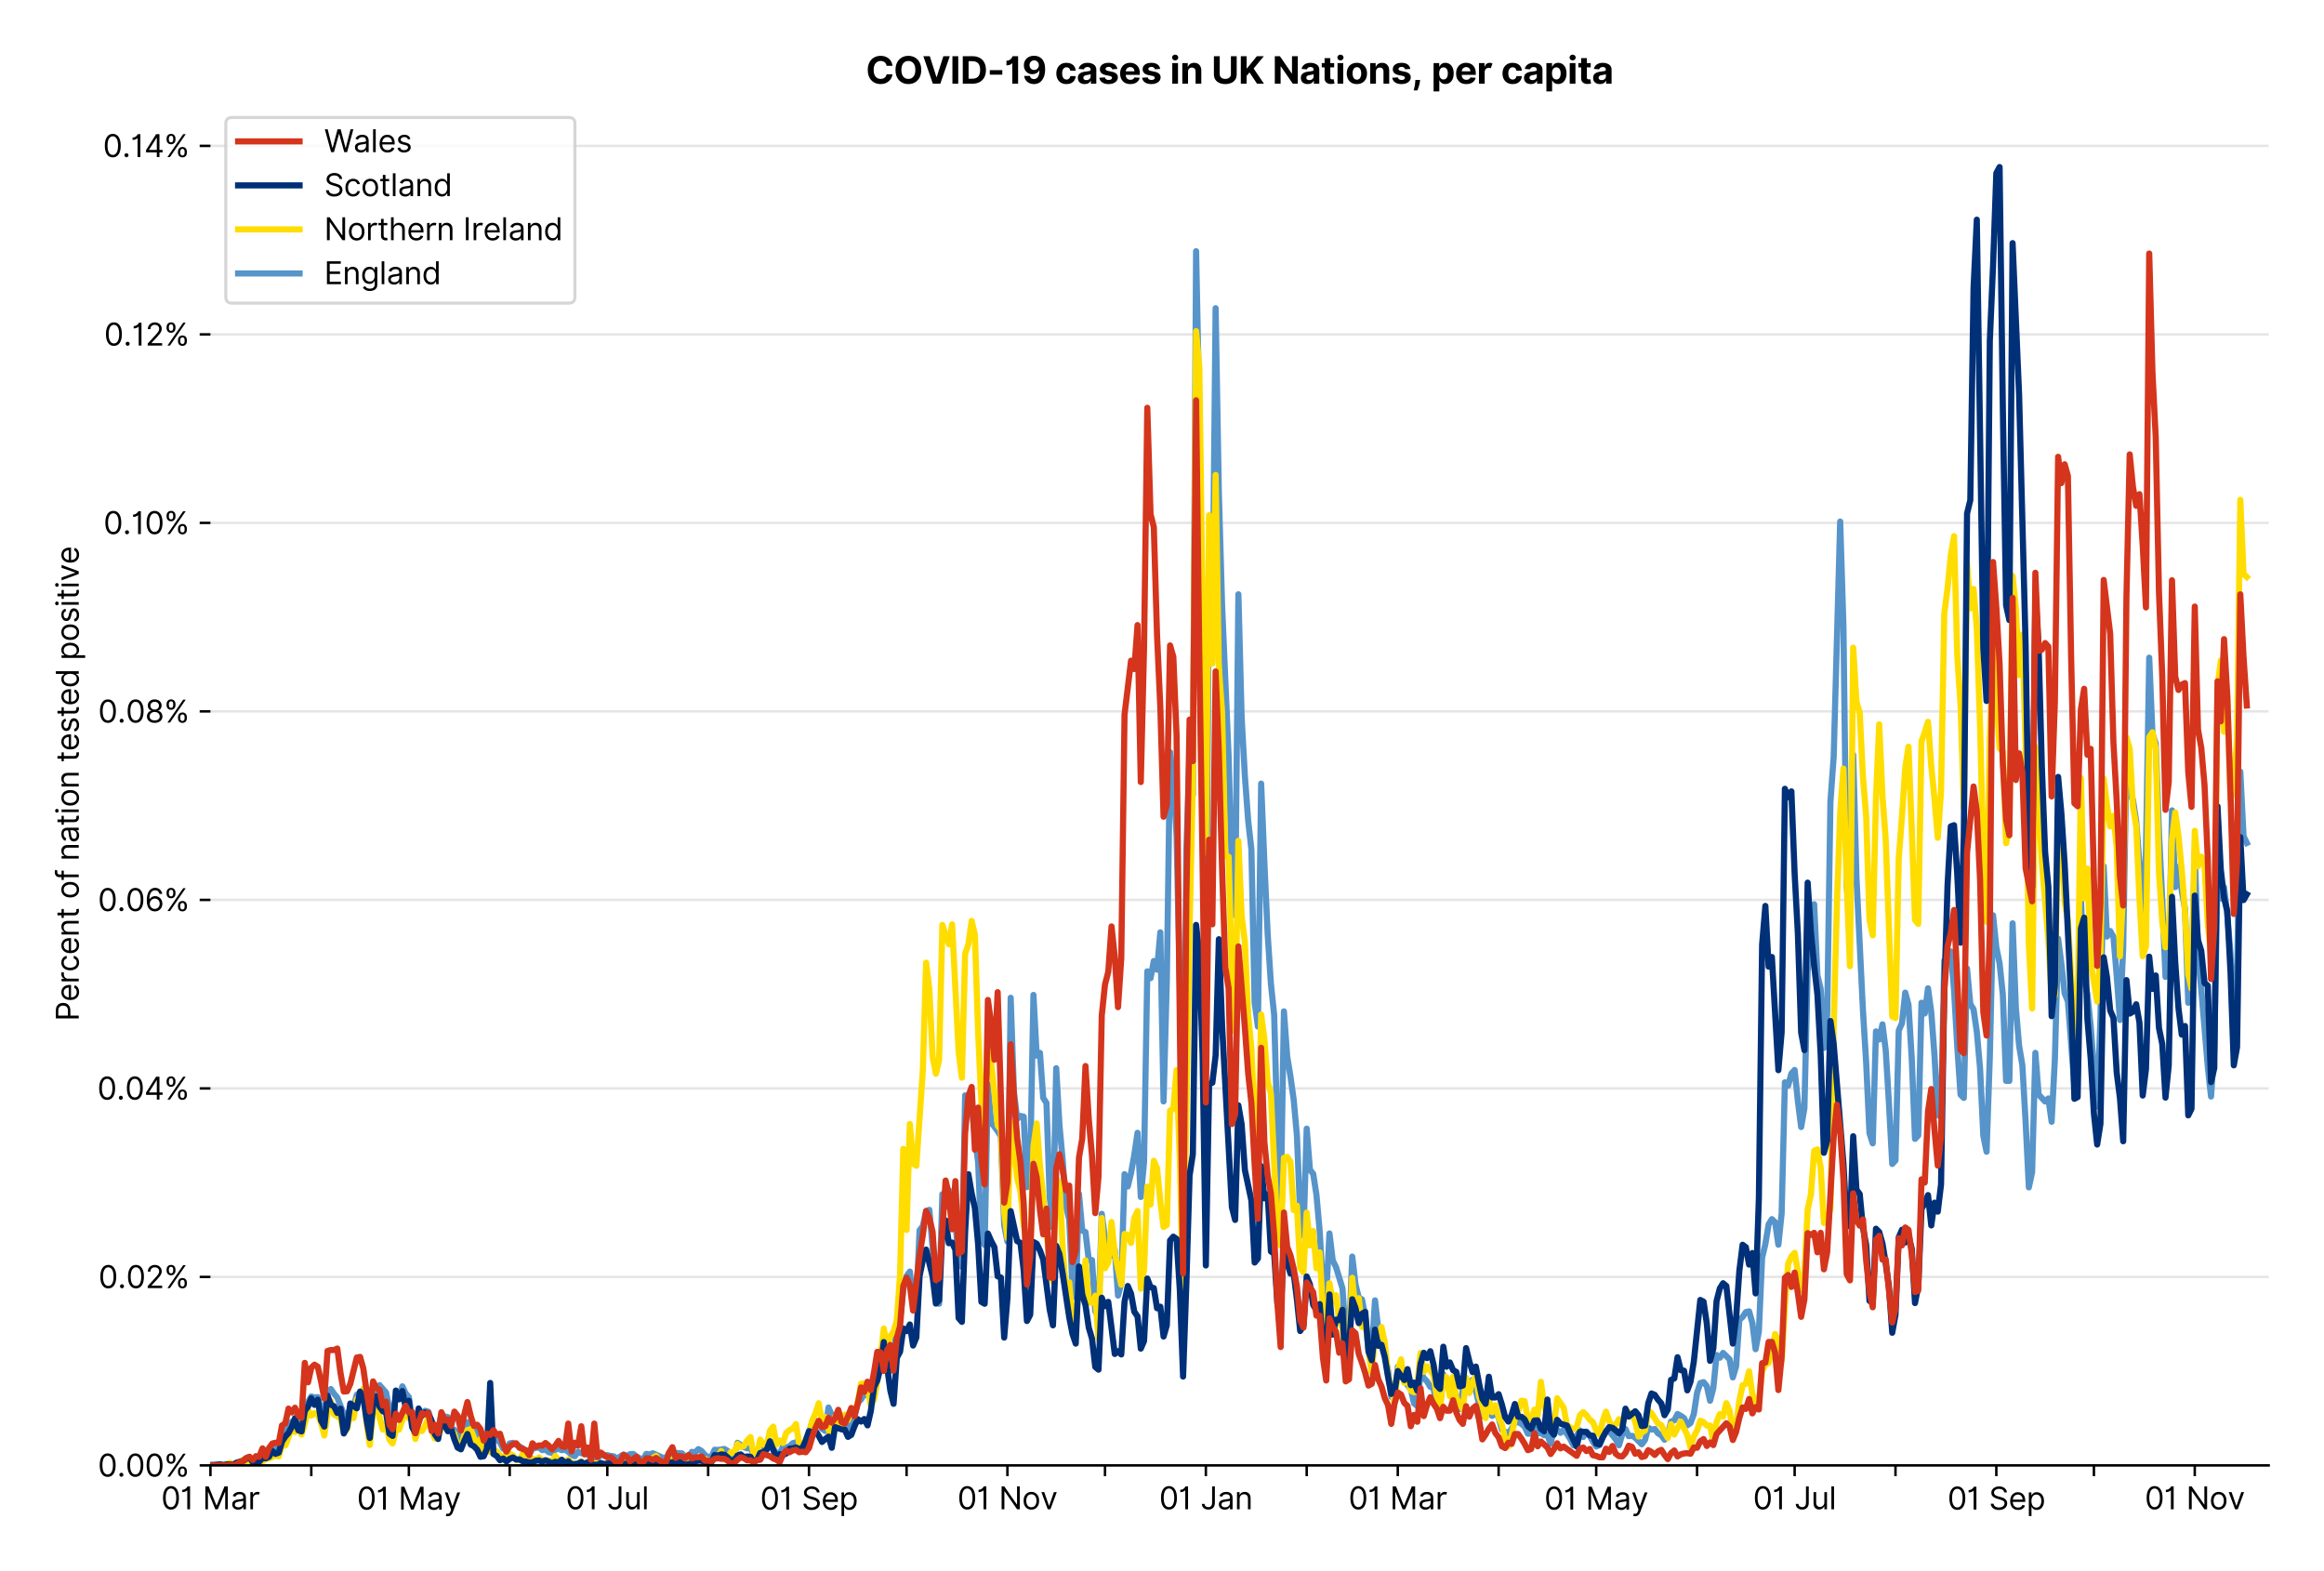 <?xml version="1.0" encoding="utf-8" standalone="no"?>
<!DOCTYPE svg PUBLIC "-//W3C//DTD SVG 1.1//EN"
  "http://www.w3.org/Graphics/SVG/1.1/DTD/svg11.dtd">
<svg xmlns:xlink="http://www.w3.org/1999/xlink" viewBox="0 0 756.061 511.234" xmlns="http://www.w3.org/2000/svg" version="1.1">
 <defs>
  <style type="text/css">*{stroke-linejoin: round; stroke-linecap: butt}</style>
 </defs>
 <g id="figure_1">
  <g id="patch_1">
   <path d="M 0 511.234 
L 756.061 511.234 
L 756.061 0 
L 0 0 
z
" style="fill: #ffffff"/>
  </g>
  <g id="axes_1">
   <g id="patch_2">
    <path d="M 68.461 476.745 
L 738.061 476.745 
L 738.061 33.225 
L 68.461 33.225 
z
" style="fill: #ffffff"/>
   </g>
   <g id="matplotlib.axis_1">
    <g id="xtick_1">
     <g id="line2d_1">
      <defs>
       <path id="mc606ef868b" d="M 0 0 
L 0 3.5 
" style="stroke: #000000; stroke-width: 0.8"/>
      </defs>
      <g>
       <use xlink:href="#mc606ef868b" x="68.461" y="476.745" style="stroke: #000000; stroke-width: 0.8"/>
      </g>
     </g>
     <g id="text_1">
      <!-- 01 Mar -->
      <g transform="translate(52.424 491.018)scale(0.1 -0.1)">
       <defs>
        <path id="Inter-Regular-30" d="M 2000 -64 
Q 1230 -64 806 561 
Q 382 1186 382 2327 
Q 382 3459 809 4088 
Q 1236 4718 2000 4718 
Q 2764 4718 3191 4088 
Q 3618 3459 3618 2327 
Q 3618 1186 3194 561 
Q 2771 -64 2000 -64 
z
M 2000 436 
Q 2509 436 2791 927 
Q 3073 1418 3073 2327 
Q 3073 3234 2789 3730 
Q 2505 4227 2000 4227 
Q 1496 4227 1211 3730 
Q 927 3234 927 2327 
Q 927 1418 1210 927 
Q 1493 436 2000 436 
z
" transform="scale(0.016)"/>
        <path id="Inter-Regular-31" d="M 1973 4655 
L 1973 0 
L 1409 0 
L 1409 3836 
L 1373 3836 
Q 1341 3773 1209 3692 
Q 1077 3611 868 3551 
Q 659 3491 391 3491 
L 391 3964 
Q 661 3964 859 4061 
Q 1057 4159 1190 4291 
Q 1323 4423 1392 4529 
Q 1461 4636 1473 4655 
L 1973 4655 
z
" transform="scale(0.016)"/>
        <path id="Inter-Regular-20" transform="scale(0.016)"/>
        <path id="Inter-Regular-4d" d="M 564 4655 
L 1236 4655 
L 2818 791 
L 2873 791 
L 4455 4655 
L 5127 4655 
L 5127 0 
L 4600 0 
L 4600 3536 
L 4555 3536 
L 3100 0 
L 2591 0 
L 1136 3536 
L 1091 3536 
L 1091 0 
L 564 0 
L 564 4655 
z
" transform="scale(0.016)"/>
        <path id="Inter-Regular-61" d="M 1518 -82 
Q 1186 -82 916 44 
Q 646 170 486 410 
Q 327 650 327 991 
Q 327 1291 445 1478 
Q 564 1666 761 1773 
Q 959 1880 1199 1933 
Q 1439 1986 1682 2018 
Q 2000 2059 2199 2080 
Q 2398 2102 2490 2154 
Q 2582 2207 2582 2336 
L 2582 2355 
Q 2582 2691 2399 2877 
Q 2216 3064 1846 3064 
Q 1461 3064 1243 2895 
Q 1025 2727 936 2536 
L 427 2718 
Q 564 3036 792 3214 
Q 1021 3393 1292 3464 
Q 1564 3536 1827 3536 
Q 1996 3536 2215 3496 
Q 2434 3457 2640 3334 
Q 2846 3211 2982 2963 
Q 3118 2716 3118 2300 
L 3118 0 
L 2582 0 
L 2582 473 
L 2555 473 
Q 2500 359 2373 229 
Q 2246 100 2034 9 
Q 1823 -82 1518 -82 
z
M 1600 400 
Q 1918 400 2137 525 
Q 2357 650 2469 847 
Q 2582 1045 2582 1264 
L 2582 1755 
Q 2548 1714 2433 1681 
Q 2318 1648 2169 1624 
Q 2021 1600 1881 1583 
Q 1741 1566 1655 1555 
Q 1446 1527 1265 1467 
Q 1084 1407 974 1287 
Q 864 1168 864 964 
Q 864 684 1072 542 
Q 1280 400 1600 400 
z
" transform="scale(0.016)"/>
        <path id="Inter-Regular-72" d="M 491 0 
L 491 3491 
L 1009 3491 
L 1009 2964 
L 1046 2964 
Q 1139 3223 1389 3384 
Q 1639 3545 1955 3545 
Q 2100 3545 2209 3511 
Q 2318 3477 2400 3418 
L 2218 2964 
Q 2161 2993 2085 3010 
Q 2009 3027 1909 3027 
Q 1527 3027 1277 2794 
Q 1027 2561 1027 2209 
L 1027 0 
L 491 0 
z
" transform="scale(0.016)"/>
       </defs>
       <use xlink:href="#Inter-Regular-30"/>
       <use xlink:href="#Inter-Regular-31" x="62.5"/>
       <use xlink:href="#Inter-Regular-20" x="106.676"/>
       <use xlink:href="#Inter-Regular-4d" x="134.801"/>
       <use xlink:href="#Inter-Regular-61" x="225.994"/>
       <use xlink:href="#Inter-Regular-72" x="282.386"/>
      </g>
     </g>
    </g>
    <g id="xtick_2">
     <g id="line2d_2">
      <g>
       <use xlink:href="#mc606ef868b" x="101.268" y="476.745" style="stroke: #000000; stroke-width: 0.8"/>
      </g>
     </g>
    </g>
    <g id="xtick_3">
     <g id="line2d_3">
      <g>
       <use xlink:href="#mc606ef868b" x="133.016" y="476.745" style="stroke: #000000; stroke-width: 0.8"/>
      </g>
     </g>
     <g id="text_2">
      <!-- 01 May -->
      <g transform="translate(116.113 491.117)scale(0.1 -0.1)">
       <defs>
        <path id="Inter-Regular-79" d="M 818 -1355 
Q 682 -1355 575 -1333 
Q 468 -1311 427 -1291 
L 564 -818 
Q 857 -893 1053 -814 
Q 1250 -736 1391 -345 
L 1509 -18 
L 218 3491 
L 800 3491 
L 1764 709 
L 1800 709 
L 2764 3491 
L 3346 3491 
L 1846 -564 
Q 1550 -1355 818 -1355 
z
" transform="scale(0.016)"/>
       </defs>
       <use xlink:href="#Inter-Regular-30"/>
       <use xlink:href="#Inter-Regular-31" x="62.5"/>
       <use xlink:href="#Inter-Regular-20" x="106.676"/>
       <use xlink:href="#Inter-Regular-4d" x="134.801"/>
       <use xlink:href="#Inter-Regular-61" x="225.994"/>
       <use xlink:href="#Inter-Regular-79" x="282.386"/>
      </g>
     </g>
    </g>
    <g id="xtick_4">
     <g id="line2d_4">
      <g>
       <use xlink:href="#mc606ef868b" x="165.823" y="476.745" style="stroke: #000000; stroke-width: 0.8"/>
      </g>
     </g>
    </g>
    <g id="xtick_5">
     <g id="line2d_5">
      <g>
       <use xlink:href="#mc606ef868b" x="197.572" y="476.745" style="stroke: #000000; stroke-width: 0.8"/>
      </g>
     </g>
     <g id="text_3">
      <!-- 01 Jul -->
      <g transform="translate(184.028 491.018)scale(0.1 -0.1)">
       <defs>
        <path id="Inter-Regular-4a" d="M 2346 4655 
L 2909 4655 
L 2909 1327 
Q 2909 657 2549 296 
Q 2189 -64 1582 -64 
Q 1200 -64 902 76 
Q 605 216 434 475 
Q 264 734 264 1091 
L 818 1091 
Q 818 795 1034 615 
Q 1250 436 1582 436 
Q 1948 436 2147 664 
Q 2346 893 2346 1327 
L 2346 4655 
z
" transform="scale(0.016)"/>
        <path id="Inter-Regular-75" d="M 2691 1427 
L 2691 3491 
L 3227 3491 
L 3227 0 
L 2691 0 
L 2691 591 
L 2655 591 
Q 2532 325 2273 140 
Q 2014 -45 1618 -45 
Q 1127 -45 809 280 
Q 491 605 491 1273 
L 491 3491 
L 1027 3491 
L 1027 1309 
Q 1027 927 1242 700 
Q 1457 473 1791 473 
Q 1991 473 2199 575 
Q 2407 677 2549 888 
Q 2691 1100 2691 1427 
z
" transform="scale(0.016)"/>
        <path id="Inter-Regular-6c" d="M 1027 4655 
L 1027 0 
L 491 0 
L 491 4655 
L 1027 4655 
z
" transform="scale(0.016)"/>
       </defs>
       <use xlink:href="#Inter-Regular-30"/>
       <use xlink:href="#Inter-Regular-31" x="62.5"/>
       <use xlink:href="#Inter-Regular-20" x="106.676"/>
       <use xlink:href="#Inter-Regular-4a" x="134.801"/>
       <use xlink:href="#Inter-Regular-75" x="189.063"/>
       <use xlink:href="#Inter-Regular-6c" x="247.159"/>
      </g>
     </g>
    </g>
    <g id="xtick_6">
     <g id="line2d_6">
      <g>
       <use xlink:href="#mc606ef868b" x="230.379" y="476.745" style="stroke: #000000; stroke-width: 0.8"/>
      </g>
     </g>
    </g>
    <g id="xtick_7">
     <g id="line2d_7">
      <g>
       <use xlink:href="#mc606ef868b" x="263.186" y="476.745" style="stroke: #000000; stroke-width: 0.8"/>
      </g>
     </g>
     <g id="text_4">
      <!-- 01 Sep -->
      <g transform="translate(247.298 491.117)scale(0.1 -0.1)">
       <defs>
        <path id="Inter-Regular-53" d="M 3109 3491 
Q 3068 3836 2777 4027 
Q 2486 4218 2064 4218 
Q 1600 4218 1318 3999 
Q 1036 3780 1036 3445 
Q 1036 3195 1189 3042 
Q 1343 2889 1553 2803 
Q 1764 2718 1936 2673 
L 2409 2545 
Q 2591 2498 2815 2414 
Q 3039 2330 3244 2185 
Q 3450 2041 3584 1816 
Q 3718 1591 3718 1264 
Q 3718 886 3521 581 
Q 3325 277 2949 97 
Q 2573 -82 2036 -82 
Q 1286 -82 845 272 
Q 405 627 364 1200 
L 946 1200 
Q 968 936 1124 764 
Q 1280 593 1519 510 
Q 1759 427 2036 427 
Q 2359 427 2616 533 
Q 2873 639 3023 828 
Q 3173 1018 3173 1273 
Q 3173 1505 3043 1650 
Q 2914 1795 2702 1886 
Q 2491 1977 2246 2045 
L 1673 2209 
Q 1127 2366 809 2657 
Q 491 2948 491 3418 
Q 491 3809 703 4101 
Q 916 4393 1276 4555 
Q 1636 4718 2082 4718 
Q 2532 4718 2882 4558 
Q 3232 4398 3437 4120 
Q 3643 3843 3655 3491 
L 3109 3491 
z
" transform="scale(0.016)"/>
        <path id="Inter-Regular-65" d="M 1955 -73 
Q 1450 -73 1085 151 
Q 721 375 524 778 
Q 327 1182 327 1718 
Q 327 2255 524 2665 
Q 721 3075 1074 3305 
Q 1427 3536 1900 3536 
Q 2173 3536 2439 3445 
Q 2705 3355 2923 3151 
Q 3141 2948 3270 2614 
Q 3400 2280 3400 1791 
L 3400 1564 
L 866 1564 
Q 884 1005 1183 707 
Q 1482 409 1955 409 
Q 2271 409 2498 545 
Q 2725 682 2827 955 
L 3346 809 
Q 3223 414 2854 170 
Q 2486 -73 1955 -73 
z
M 866 2027 
L 2855 2027 
Q 2855 2470 2595 2762 
Q 2336 3055 1900 3055 
Q 1593 3055 1368 2911 
Q 1143 2768 1013 2533 
Q 884 2298 866 2027 
z
" transform="scale(0.016)"/>
        <path id="Inter-Regular-70" d="M 491 -1309 
L 491 3491 
L 1009 3491 
L 1009 2936 
L 1073 2936 
Q 1132 3027 1237 3169 
Q 1343 3311 1542 3423 
Q 1741 3536 2082 3536 
Q 2523 3536 2859 3315 
Q 3196 3095 3384 2690 
Q 3573 2286 3573 1736 
Q 3573 1182 3384 776 
Q 3196 370 2861 148 
Q 2527 -73 2091 -73 
Q 1755 -73 1552 39 
Q 1350 152 1241 296 
Q 1132 441 1073 536 
L 1027 536 
L 1027 -1309 
L 491 -1309 
z
M 1018 1745 
Q 1018 1152 1276 780 
Q 1534 409 2018 409 
Q 2355 409 2581 587 
Q 2807 766 2921 1069 
Q 3036 1373 3036 1745 
Q 3036 2114 2923 2410 
Q 2811 2707 2585 2881 
Q 2359 3055 2018 3055 
Q 1527 3055 1272 2693 
Q 1018 2332 1018 1745 
z
" transform="scale(0.016)"/>
       </defs>
       <use xlink:href="#Inter-Regular-30"/>
       <use xlink:href="#Inter-Regular-31" x="62.5"/>
       <use xlink:href="#Inter-Regular-20" x="106.676"/>
       <use xlink:href="#Inter-Regular-53" x="134.801"/>
       <use xlink:href="#Inter-Regular-65" x="198.58"/>
       <use xlink:href="#Inter-Regular-70" x="256.818"/>
      </g>
     </g>
    </g>
    <g id="xtick_8">
     <g id="line2d_8">
      <g>
       <use xlink:href="#mc606ef868b" x="294.934" y="476.745" style="stroke: #000000; stroke-width: 0.8"/>
      </g>
     </g>
    </g>
    <g id="xtick_9">
     <g id="line2d_9">
      <g>
       <use xlink:href="#mc606ef868b" x="327.741" y="476.745" style="stroke: #000000; stroke-width: 0.8"/>
      </g>
     </g>
     <g id="text_5">
      <!-- 01 Nov -->
      <g transform="translate(311.47 491.018)scale(0.1 -0.1)">
       <defs>
        <path id="Inter-Regular-4e" d="M 4255 4655 
L 4255 0 
L 3709 0 
L 1173 3655 
L 1127 3655 
L 1127 0 
L 564 0 
L 564 4655 
L 1109 4655 
L 3655 991 
L 3700 991 
L 3700 4655 
L 4255 4655 
z
" transform="scale(0.016)"/>
        <path id="Inter-Regular-6f" d="M 1909 -73 
Q 1436 -73 1080 152 
Q 725 377 526 781 
Q 327 1186 327 1727 
Q 327 2273 526 2679 
Q 725 3086 1080 3311 
Q 1436 3536 1909 3536 
Q 2382 3536 2737 3311 
Q 3093 3086 3292 2679 
Q 3491 2273 3491 1727 
Q 3491 1186 3292 781 
Q 3093 377 2737 152 
Q 2382 -73 1909 -73 
z
M 1909 409 
Q 2268 409 2500 593 
Q 2732 777 2843 1077 
Q 2955 1377 2955 1727 
Q 2955 2077 2843 2379 
Q 2732 2682 2500 2868 
Q 2268 3055 1909 3055 
Q 1550 3055 1318 2868 
Q 1086 2682 975 2379 
Q 864 2077 864 1727 
Q 864 1377 975 1077 
Q 1086 777 1318 593 
Q 1550 409 1909 409 
z
" transform="scale(0.016)"/>
        <path id="Inter-Regular-76" d="M 3346 3491 
L 2055 0 
L 1509 0 
L 218 3491 
L 800 3491 
L 1764 709 
L 1800 709 
L 2764 3491 
L 3346 3491 
z
" transform="scale(0.016)"/>
       </defs>
       <use xlink:href="#Inter-Regular-30"/>
       <use xlink:href="#Inter-Regular-31" x="62.5"/>
       <use xlink:href="#Inter-Regular-20" x="106.676"/>
       <use xlink:href="#Inter-Regular-4e" x="134.801"/>
       <use xlink:href="#Inter-Regular-6f" x="210.085"/>
       <use xlink:href="#Inter-Regular-76" x="269.744"/>
      </g>
     </g>
    </g>
    <g id="xtick_10">
     <g id="line2d_10">
      <g>
       <use xlink:href="#mc606ef868b" x="359.49" y="476.745" style="stroke: #000000; stroke-width: 0.8"/>
      </g>
     </g>
    </g>
    <g id="xtick_11">
     <g id="line2d_11">
      <g>
       <use xlink:href="#mc606ef868b" x="392.297" y="476.745" style="stroke: #000000; stroke-width: 0.8"/>
      </g>
     </g>
     <g id="text_6">
      <!-- 01 Jan -->
      <g transform="translate(377.098 491.018)scale(0.1 -0.1)">
       <defs>
        <path id="Inter-Regular-6e" d="M 1027 2100 
L 1027 0 
L 491 0 
L 491 3491 
L 1009 3491 
L 1009 2945 
L 1055 2945 
Q 1177 3211 1427 3373 
Q 1677 3536 2073 3536 
Q 2602 3536 2928 3211 
Q 3255 2886 3255 2218 
L 3255 0 
L 2718 0 
L 2718 2182 
Q 2718 2593 2504 2824 
Q 2291 3055 1918 3055 
Q 1534 3055 1280 2806 
Q 1027 2557 1027 2100 
z
" transform="scale(0.016)"/>
       </defs>
       <use xlink:href="#Inter-Regular-30"/>
       <use xlink:href="#Inter-Regular-31" x="62.5"/>
       <use xlink:href="#Inter-Regular-20" x="106.676"/>
       <use xlink:href="#Inter-Regular-4a" x="134.801"/>
       <use xlink:href="#Inter-Regular-61" x="189.063"/>
       <use xlink:href="#Inter-Regular-6e" x="245.455"/>
      </g>
     </g>
    </g>
    <g id="xtick_12">
     <g id="line2d_12">
      <g>
       <use xlink:href="#mc606ef868b" x="425.104" y="476.745" style="stroke: #000000; stroke-width: 0.8"/>
      </g>
     </g>
    </g>
    <g id="xtick_13">
     <g id="line2d_13">
      <g>
       <use xlink:href="#mc606ef868b" x="454.736" y="476.745" style="stroke: #000000; stroke-width: 0.8"/>
      </g>
     </g>
     <g id="text_7">
      <!-- 01 Mar -->
      <g transform="translate(438.699 491.018)scale(0.1 -0.1)">
       <use xlink:href="#Inter-Regular-30"/>
       <use xlink:href="#Inter-Regular-31" x="62.5"/>
       <use xlink:href="#Inter-Regular-20" x="106.676"/>
       <use xlink:href="#Inter-Regular-4d" x="134.801"/>
       <use xlink:href="#Inter-Regular-61" x="225.994"/>
       <use xlink:href="#Inter-Regular-72" x="282.386"/>
      </g>
     </g>
    </g>
    <g id="xtick_14">
     <g id="line2d_14">
      <g>
       <use xlink:href="#mc606ef868b" x="487.543" y="476.745" style="stroke: #000000; stroke-width: 0.8"/>
      </g>
     </g>
    </g>
    <g id="xtick_15">
     <g id="line2d_15">
      <g>
       <use xlink:href="#mc606ef868b" x="519.291" y="476.745" style="stroke: #000000; stroke-width: 0.8"/>
      </g>
     </g>
     <g id="text_8">
      <!-- 01 May -->
      <g transform="translate(502.388 491.117)scale(0.1 -0.1)">
       <use xlink:href="#Inter-Regular-30"/>
       <use xlink:href="#Inter-Regular-31" x="62.5"/>
       <use xlink:href="#Inter-Regular-20" x="106.676"/>
       <use xlink:href="#Inter-Regular-4d" x="134.801"/>
       <use xlink:href="#Inter-Regular-61" x="225.994"/>
       <use xlink:href="#Inter-Regular-79" x="282.386"/>
      </g>
     </g>
    </g>
    <g id="xtick_16">
     <g id="line2d_16">
      <g>
       <use xlink:href="#mc606ef868b" x="552.098" y="476.745" style="stroke: #000000; stroke-width: 0.8"/>
      </g>
     </g>
    </g>
    <g id="xtick_17">
     <g id="line2d_17">
      <g>
       <use xlink:href="#mc606ef868b" x="583.847" y="476.745" style="stroke: #000000; stroke-width: 0.8"/>
      </g>
     </g>
     <g id="text_9">
      <!-- 01 Jul -->
      <g transform="translate(570.303 491.018)scale(0.1 -0.1)">
       <use xlink:href="#Inter-Regular-30"/>
       <use xlink:href="#Inter-Regular-31" x="62.5"/>
       <use xlink:href="#Inter-Regular-20" x="106.676"/>
       <use xlink:href="#Inter-Regular-4a" x="134.801"/>
       <use xlink:href="#Inter-Regular-75" x="189.063"/>
       <use xlink:href="#Inter-Regular-6c" x="247.159"/>
      </g>
     </g>
    </g>
    <g id="xtick_18">
     <g id="line2d_18">
      <g>
       <use xlink:href="#mc606ef868b" x="616.654" y="476.745" style="stroke: #000000; stroke-width: 0.8"/>
      </g>
     </g>
    </g>
    <g id="xtick_19">
     <g id="line2d_19">
      <g>
       <use xlink:href="#mc606ef868b" x="649.461" y="476.745" style="stroke: #000000; stroke-width: 0.8"/>
      </g>
     </g>
     <g id="text_10">
      <!-- 01 Sep -->
      <g transform="translate(633.573 491.117)scale(0.1 -0.1)">
       <use xlink:href="#Inter-Regular-30"/>
       <use xlink:href="#Inter-Regular-31" x="62.5"/>
       <use xlink:href="#Inter-Regular-20" x="106.676"/>
       <use xlink:href="#Inter-Regular-53" x="134.801"/>
       <use xlink:href="#Inter-Regular-65" x="198.58"/>
       <use xlink:href="#Inter-Regular-70" x="256.818"/>
      </g>
     </g>
    </g>
    <g id="xtick_20">
     <g id="line2d_20">
      <g>
       <use xlink:href="#mc606ef868b" x="681.209" y="476.745" style="stroke: #000000; stroke-width: 0.8"/>
      </g>
     </g>
    </g>
    <g id="xtick_21">
     <g id="line2d_21">
      <g>
       <use xlink:href="#mc606ef868b" x="714.016" y="476.745" style="stroke: #000000; stroke-width: 0.8"/>
      </g>
     </g>
     <g id="text_11">
      <!-- 01 Nov -->
      <g transform="translate(697.745 491.018)scale(0.1 -0.1)">
       <use xlink:href="#Inter-Regular-30"/>
       <use xlink:href="#Inter-Regular-31" x="62.5"/>
       <use xlink:href="#Inter-Regular-20" x="106.676"/>
       <use xlink:href="#Inter-Regular-4e" x="134.801"/>
       <use xlink:href="#Inter-Regular-6f" x="210.085"/>
       <use xlink:href="#Inter-Regular-76" x="269.744"/>
      </g>
     </g>
    </g>
   </g>
   <g id="matplotlib.axis_2">
    <g id="ytick_1">
     <g id="line2d_22">
      <path d="M 68.461 476.745 
L 738.061 476.745 
" clip-path="url(#p3e9520b195)" style="fill: none; stroke: #e5e5e5; stroke-width: 0.8; stroke-linecap: square"/>
     </g>
     <g id="line2d_23">
      <defs>
       <path id="m6c66a245ca" d="M 0 0 
L -3.5 0 
" style="stroke: #000000; stroke-width: 0.8"/>
      </defs>
      <g>
       <use xlink:href="#m6c66a245ca" x="68.461" y="476.745" style="stroke: #000000; stroke-width: 0.8"/>
      </g>
     </g>
     <g id="text_12">
      <!-- 0.00% -->
      <g transform="translate(31.83 480.382)scale(0.1 -0.1)">
       <defs>
        <path id="Inter-Regular-2e" d="M 882 -36 
Q 714 -36 593 84 
Q 473 205 473 373 
Q 473 541 593 661 
Q 714 782 882 782 
Q 1050 782 1170 661 
Q 1291 541 1291 373 
Q 1291 205 1170 84 
Q 1050 -36 882 -36 
z
" transform="scale(0.016)"/>
        <path id="Inter-Regular-25" d="M 2855 873 
L 2855 1118 
Q 2855 1373 2960 1585 
Q 3066 1798 3269 1926 
Q 3473 2055 3764 2055 
Q 4059 2055 4259 1926 
Q 4459 1798 4561 1585 
Q 4664 1373 4664 1118 
L 4664 873 
Q 4664 618 4560 405 
Q 4457 193 4256 64 
Q 4055 -64 3764 -64 
Q 3468 -64 3266 64 
Q 3064 193 2959 405 
Q 2855 618 2855 873 
z
M 536 3536 
L 536 3782 
Q 536 4036 642 4248 
Q 748 4461 951 4589 
Q 1155 4718 1446 4718 
Q 1741 4718 1941 4589 
Q 2141 4461 2243 4248 
Q 2346 4036 2346 3782 
L 2346 3536 
Q 2346 3282 2242 3069 
Q 2139 2857 1937 2728 
Q 1736 2600 1446 2600 
Q 1150 2600 948 2728 
Q 746 2857 641 3069 
Q 536 3282 536 3536 
z
M 709 0 
L 3909 4655 
L 4427 4655 
L 1227 0 
L 709 0 
z
M 3318 1118 
L 3318 873 
Q 3318 661 3418 494 
Q 3518 327 3764 327 
Q 4002 327 4101 494 
Q 4200 661 4200 873 
L 4200 1118 
Q 4200 1330 4104 1497 
Q 4009 1664 3764 1664 
Q 3525 1664 3421 1497 
Q 3318 1330 3318 1118 
z
M 1000 3782 
L 1000 3536 
Q 1000 3325 1100 3158 
Q 1200 2991 1446 2991 
Q 1684 2991 1783 3158 
Q 1882 3325 1882 3536 
L 1882 3782 
Q 1882 3993 1786 4160 
Q 1691 4327 1446 4327 
Q 1207 4327 1103 4160 
Q 1000 3993 1000 3782 
z
" transform="scale(0.016)"/>
       </defs>
       <use xlink:href="#Inter-Regular-30"/>
       <use xlink:href="#Inter-Regular-2e" x="62.5"/>
       <use xlink:href="#Inter-Regular-30" x="90.057"/>
       <use xlink:href="#Inter-Regular-30" x="152.557"/>
       <use xlink:href="#Inter-Regular-25" x="215.057"/>
      </g>
     </g>
    </g>
    <g id="ytick_2">
     <g id="line2d_24">
      <path d="M 68.461 415.419 
L 738.061 415.419 
" clip-path="url(#p3e9520b195)" style="fill: none; stroke: #e5e5e5; stroke-width: 0.8; stroke-linecap: square"/>
     </g>
     <g id="line2d_25">
      <g>
       <use xlink:href="#m6c66a245ca" x="68.461" y="415.419" style="stroke: #000000; stroke-width: 0.8"/>
      </g>
     </g>
     <g id="text_13">
      <!-- 0.02% -->
      <g transform="translate(32.028 419.056)scale(0.1 -0.1)">
       <defs>
        <path id="Inter-Regular-32" d="M 482 0 
L 482 409 
L 2018 2091 
Q 2289 2386 2464 2605 
Q 2639 2825 2724 3019 
Q 2809 3214 2809 3427 
Q 2809 3795 2553 4011 
Q 2298 4227 1918 4227 
Q 1514 4227 1275 3985 
Q 1036 3743 1036 3345 
L 500 3345 
Q 500 3755 688 4064 
Q 877 4373 1203 4545 
Q 1530 4718 1936 4718 
Q 2346 4718 2661 4545 
Q 2977 4373 3156 4079 
Q 3336 3786 3336 3427 
Q 3336 3170 3244 2926 
Q 3152 2682 2926 2383 
Q 2700 2084 2300 1655 
L 1255 536 
L 1255 500 
L 3418 500 
L 3418 0 
L 482 0 
z
" transform="scale(0.016)"/>
       </defs>
       <use xlink:href="#Inter-Regular-30"/>
       <use xlink:href="#Inter-Regular-2e" x="62.5"/>
       <use xlink:href="#Inter-Regular-30" x="90.057"/>
       <use xlink:href="#Inter-Regular-32" x="152.557"/>
       <use xlink:href="#Inter-Regular-25" x="213.068"/>
      </g>
     </g>
    </g>
    <g id="ytick_3">
     <g id="line2d_26">
      <path d="M 68.461 354.093 
L 738.061 354.093 
" clip-path="url(#p3e9520b195)" style="fill: none; stroke: #e5e5e5; stroke-width: 0.8; stroke-linecap: square"/>
     </g>
     <g id="line2d_27">
      <g>
       <use xlink:href="#m6c66a245ca" x="68.461" y="354.093" style="stroke: #000000; stroke-width: 0.8"/>
      </g>
     </g>
     <g id="text_14">
      <!-- 0.04% -->
      <g transform="translate(31.659 357.73)scale(0.1 -0.1)">
       <defs>
        <path id="Inter-Regular-34" d="M 373 955 
L 373 1418 
L 2418 4655 
L 3100 4655 
L 3100 1455 
L 3736 1455 
L 3736 955 
L 3100 955 
L 3100 0 
L 2564 0 
L 2564 955 
L 373 955 
z
M 2564 1455 
L 2564 3936 
L 2527 3936 
L 982 1491 
L 982 1455 
L 2564 1455 
z
" transform="scale(0.016)"/>
       </defs>
       <use xlink:href="#Inter-Regular-30"/>
       <use xlink:href="#Inter-Regular-2e" x="62.5"/>
       <use xlink:href="#Inter-Regular-30" x="90.057"/>
       <use xlink:href="#Inter-Regular-34" x="152.557"/>
       <use xlink:href="#Inter-Regular-25" x="216.761"/>
      </g>
     </g>
    </g>
    <g id="ytick_4">
     <g id="line2d_28">
      <path d="M 68.461 292.767 
L 738.061 292.767 
" clip-path="url(#p3e9520b195)" style="fill: none; stroke: #e5e5e5; stroke-width: 0.8; stroke-linecap: square"/>
     </g>
     <g id="line2d_29">
      <g>
       <use xlink:href="#m6c66a245ca" x="68.461" y="292.767" style="stroke: #000000; stroke-width: 0.8"/>
      </g>
     </g>
     <g id="text_15">
      <!-- 0.06% -->
      <g transform="translate(31.844 296.404)scale(0.1 -0.1)">
       <defs>
        <path id="Inter-Regular-36" d="M 2027 -64 
Q 1741 -59 1454 45 
Q 1168 150 932 399 
Q 696 648 552 1074 
Q 409 1500 409 2145 
Q 409 3386 861 4056 
Q 1314 4727 2100 4727 
Q 2686 4727 3073 4384 
Q 3461 4041 3546 3491 
L 2991 3491 
Q 2914 3811 2691 4019 
Q 2468 4227 2100 4227 
Q 1559 4227 1249 3755 
Q 939 3284 936 2427 
L 973 2427 
Q 1164 2716 1461 2880 
Q 1759 3045 2118 3045 
Q 2518 3045 2850 2846 
Q 3182 2648 3382 2299 
Q 3582 1950 3582 1500 
Q 3582 1068 3389 710 
Q 3196 352 2847 142 
Q 2498 -68 2027 -64 
z
M 2027 436 
Q 2314 436 2542 579 
Q 2771 723 2903 964 
Q 3036 1205 3036 1500 
Q 3036 1789 2908 2026 
Q 2780 2264 2556 2404 
Q 2332 2545 2046 2545 
Q 1757 2545 1525 2397 
Q 1293 2250 1157 2010 
Q 1021 1770 1018 1491 
Q 1018 1214 1149 973 
Q 1280 732 1508 584 
Q 1736 436 2027 436 
z
" transform="scale(0.016)"/>
       </defs>
       <use xlink:href="#Inter-Regular-30"/>
       <use xlink:href="#Inter-Regular-2e" x="62.5"/>
       <use xlink:href="#Inter-Regular-30" x="90.057"/>
       <use xlink:href="#Inter-Regular-36" x="152.557"/>
       <use xlink:href="#Inter-Regular-25" x="214.915"/>
      </g>
     </g>
    </g>
    <g id="ytick_5">
     <g id="line2d_30">
      <path d="M 68.461 231.441 
L 738.061 231.441 
" clip-path="url(#p3e9520b195)" style="fill: none; stroke: #e5e5e5; stroke-width: 0.8; stroke-linecap: square"/>
     </g>
     <g id="line2d_31">
      <g>
       <use xlink:href="#m6c66a245ca" x="68.461" y="231.441" style="stroke: #000000; stroke-width: 0.8"/>
      </g>
     </g>
     <g id="text_16">
      <!-- 0.08% -->
      <g transform="translate(31.914 235.078)scale(0.1 -0.1)">
       <defs>
        <path id="Inter-Regular-38" d="M 1973 -64 
Q 1505 -64 1147 103 
Q 789 270 589 564 
Q 389 859 391 1236 
Q 389 1532 507 1783 
Q 625 2034 830 2203 
Q 1036 2373 1291 2418 
L 1291 2445 
Q 957 2532 759 2821 
Q 561 3111 564 3482 
Q 561 3836 743 4115 
Q 925 4395 1244 4556 
Q 1564 4718 1973 4718 
Q 2377 4718 2695 4556 
Q 3014 4395 3197 4115 
Q 3380 3836 3382 3482 
Q 3380 3111 3181 2821 
Q 2982 2532 2655 2445 
L 2655 2418 
Q 2907 2373 3109 2203 
Q 3311 2034 3431 1783 
Q 3552 1532 3555 1236 
Q 3552 859 3351 564 
Q 3150 270 2794 103 
Q 2439 -64 1973 -64 
z
M 1973 436 
Q 2446 436 2722 662 
Q 2998 889 3000 1264 
Q 2998 1527 2864 1729 
Q 2730 1932 2499 2048 
Q 2268 2164 1973 2164 
Q 1675 2164 1442 2048 
Q 1209 1932 1076 1729 
Q 943 1527 946 1264 
Q 943 889 1218 662 
Q 1493 436 1973 436 
z
M 1973 2645 
Q 2348 2645 2591 2864 
Q 2834 3084 2836 3445 
Q 2834 3800 2596 4013 
Q 2359 4227 1973 4227 
Q 1582 4227 1344 4013 
Q 1107 3800 1109 3445 
Q 1107 3084 1349 2864 
Q 1591 2645 1973 2645 
z
" transform="scale(0.016)"/>
       </defs>
       <use xlink:href="#Inter-Regular-30"/>
       <use xlink:href="#Inter-Regular-2e" x="62.5"/>
       <use xlink:href="#Inter-Regular-30" x="90.057"/>
       <use xlink:href="#Inter-Regular-38" x="152.557"/>
       <use xlink:href="#Inter-Regular-25" x="214.205"/>
      </g>
     </g>
    </g>
    <g id="ytick_6">
     <g id="line2d_32">
      <path d="M 68.461 170.115 
L 738.061 170.115 
" clip-path="url(#p3e9520b195)" style="fill: none; stroke: #e5e5e5; stroke-width: 0.8; stroke-linecap: square"/>
     </g>
     <g id="line2d_33">
      <g>
       <use xlink:href="#m6c66a245ca" x="68.461" y="170.115" style="stroke: #000000; stroke-width: 0.8"/>
      </g>
     </g>
     <g id="text_17">
      <!-- 0.10% -->
      <g transform="translate(33.663 173.752)scale(0.1 -0.1)">
       <use xlink:href="#Inter-Regular-30"/>
       <use xlink:href="#Inter-Regular-2e" x="62.5"/>
       <use xlink:href="#Inter-Regular-31" x="90.057"/>
       <use xlink:href="#Inter-Regular-30" x="134.233"/>
       <use xlink:href="#Inter-Regular-25" x="196.733"/>
      </g>
     </g>
    </g>
    <g id="ytick_7">
     <g id="line2d_34">
      <path d="M 68.461 108.789 
L 738.061 108.789 
" clip-path="url(#p3e9520b195)" style="fill: none; stroke: #e5e5e5; stroke-width: 0.8; stroke-linecap: square"/>
     </g>
     <g id="line2d_35">
      <g>
       <use xlink:href="#m6c66a245ca" x="68.461" y="108.789" style="stroke: #000000; stroke-width: 0.8"/>
      </g>
     </g>
     <g id="text_18">
      <!-- 0.12% -->
      <g transform="translate(33.861 112.426)scale(0.1 -0.1)">
       <use xlink:href="#Inter-Regular-30"/>
       <use xlink:href="#Inter-Regular-2e" x="62.5"/>
       <use xlink:href="#Inter-Regular-31" x="90.057"/>
       <use xlink:href="#Inter-Regular-32" x="134.233"/>
       <use xlink:href="#Inter-Regular-25" x="194.744"/>
      </g>
     </g>
    </g>
    <g id="ytick_8">
     <g id="line2d_36">
      <path d="M 68.461 47.463 
L 738.061 47.463 
" clip-path="url(#p3e9520b195)" style="fill: none; stroke: #e5e5e5; stroke-width: 0.8; stroke-linecap: square"/>
     </g>
     <g id="line2d_37">
      <g>
       <use xlink:href="#m6c66a245ca" x="68.461" y="47.463" style="stroke: #000000; stroke-width: 0.8"/>
      </g>
     </g>
     <g id="text_19">
      <!-- 0.14% -->
      <g transform="translate(33.492 51.1)scale(0.1 -0.1)">
       <use xlink:href="#Inter-Regular-30"/>
       <use xlink:href="#Inter-Regular-2e" x="62.5"/>
       <use xlink:href="#Inter-Regular-31" x="90.057"/>
       <use xlink:href="#Inter-Regular-34" x="134.233"/>
       <use xlink:href="#Inter-Regular-25" x="198.438"/>
      </g>
     </g>
    </g>
    <g id="text_20">
     <!-- Percent of nation tested positive -->
     <g transform="translate(25.614 332.215)rotate(-90)scale(0.1 -0.1)">
      <defs>
       <path id="Inter-Regular-50" d="M 564 0 
L 564 4655 
L 2136 4655 
Q 2684 4655 3033 4458 
Q 3382 4261 3550 3927 
Q 3718 3593 3718 3182 
Q 3718 2770 3551 2434 
Q 3384 2098 3036 1899 
Q 2689 1700 2146 1700 
L 1127 1700 
L 1127 0 
L 564 0 
z
M 1127 2200 
L 2127 2200 
Q 2689 2200 2926 2482 
Q 3164 2764 3164 3182 
Q 3164 3602 2925 3878 
Q 2686 4155 2118 4155 
L 1127 4155 
L 1127 2200 
z
" transform="scale(0.016)"/>
       <path id="Inter-Regular-63" d="M 1909 -73 
Q 1418 -73 1063 159 
Q 709 391 518 798 
Q 327 1205 327 1727 
Q 327 2259 524 2667 
Q 721 3075 1074 3305 
Q 1427 3536 1900 3536 
Q 2268 3536 2563 3400 
Q 2859 3264 3047 3018 
Q 3236 2773 3282 2445 
L 2746 2445 
Q 2684 2684 2474 2869 
Q 2264 3055 1909 3055 
Q 1439 3055 1151 2697 
Q 864 2339 864 1745 
Q 864 1139 1148 774 
Q 1432 409 1909 409 
Q 2223 409 2447 570 
Q 2671 732 2746 1018 
L 3282 1018 
Q 3236 709 3058 462 
Q 2880 216 2588 71 
Q 2296 -73 1909 -73 
z
" transform="scale(0.016)"/>
       <path id="Inter-Regular-74" d="M 2009 3491 
L 2009 3036 
L 1264 3036 
L 1264 1000 
Q 1264 773 1331 660 
Q 1398 548 1503 510 
Q 1609 473 1727 473 
Q 1816 473 1873 483 
Q 1930 493 1964 500 
L 2073 18 
Q 2018 -2 1920 -23 
Q 1823 -45 1673 -45 
Q 1446 -45 1228 52 
Q 1011 150 869 350 
Q 727 550 727 855 
L 727 3036 
L 200 3036 
L 200 3491 
L 727 3491 
L 727 4327 
L 1264 4327 
L 1264 3491 
L 2009 3491 
z
" transform="scale(0.016)"/>
       <path id="Inter-Regular-66" d="M 2046 3491 
L 2046 3036 
L 1264 3036 
L 1264 0 
L 727 0 
L 727 3036 
L 164 3036 
L 164 3491 
L 727 3491 
L 727 3973 
Q 727 4273 868 4473 
Q 1009 4673 1234 4773 
Q 1459 4873 1709 4873 
Q 1907 4873 2032 4841 
Q 2157 4809 2218 4782 
L 2064 4318 
Q 2023 4332 1951 4352 
Q 1880 4373 1764 4373 
Q 1498 4373 1381 4239 
Q 1264 4105 1264 3845 
L 1264 3491 
L 2046 3491 
z
" transform="scale(0.016)"/>
       <path id="Inter-Regular-69" d="M 491 0 
L 491 3491 
L 1027 3491 
L 1027 0 
L 491 0 
z
M 764 4073 
Q 607 4073 494 4179 
Q 382 4286 382 4436 
Q 382 4586 494 4693 
Q 607 4800 764 4800 
Q 921 4800 1033 4693 
Q 1146 4586 1146 4436 
Q 1146 4286 1033 4179 
Q 921 4073 764 4073 
z
" transform="scale(0.016)"/>
       <path id="Inter-Regular-73" d="M 2964 2709 
L 2482 2573 
Q 2411 2755 2245 2914 
Q 2080 3073 1727 3073 
Q 1407 3073 1194 2926 
Q 982 2780 982 2555 
Q 982 2355 1127 2239 
Q 1273 2123 1582 2045 
L 2100 1918 
Q 3027 1691 3027 973 
Q 3027 673 2855 436 
Q 2684 200 2377 63 
Q 2071 -73 1664 -73 
Q 1130 -73 780 159 
Q 430 391 336 836 
L 846 964 
Q 989 400 1655 400 
Q 2030 400 2251 560 
Q 2473 720 2473 945 
Q 2473 1316 1955 1436 
L 1373 1573 
Q 893 1686 669 1926 
Q 446 2166 446 2527 
Q 446 2823 613 3050 
Q 780 3277 1069 3406 
Q 1359 3536 1727 3536 
Q 2246 3536 2542 3309 
Q 2839 3082 2964 2709 
z
" transform="scale(0.016)"/>
       <path id="Inter-Regular-64" d="M 1809 -73 
Q 1373 -73 1039 148 
Q 705 370 516 776 
Q 327 1182 327 1736 
Q 327 2286 516 2690 
Q 705 3095 1041 3315 
Q 1377 3536 1818 3536 
Q 2159 3536 2358 3423 
Q 2557 3311 2662 3169 
Q 2768 3027 2827 2936 
L 2873 2936 
L 2873 4655 
L 3409 4655 
L 3409 0 
L 2891 0 
L 2891 536 
L 2827 536 
Q 2768 441 2659 296 
Q 2550 152 2348 39 
Q 2146 -73 1809 -73 
z
M 1882 409 
Q 2366 409 2624 780 
Q 2882 1152 2882 1745 
Q 2882 2332 2627 2693 
Q 2373 3055 1882 3055 
Q 1541 3055 1315 2881 
Q 1089 2707 976 2410 
Q 864 2114 864 1745 
Q 864 1373 978 1069 
Q 1093 766 1319 587 
Q 1546 409 1882 409 
z
" transform="scale(0.016)"/>
      </defs>
      <use xlink:href="#Inter-Regular-50"/>
      <use xlink:href="#Inter-Regular-65" x="63.494"/>
      <use xlink:href="#Inter-Regular-72" x="121.733"/>
      <use xlink:href="#Inter-Regular-63" x="160.085"/>
      <use xlink:href="#Inter-Regular-65" x="215.909"/>
      <use xlink:href="#Inter-Regular-6e" x="274.148"/>
      <use xlink:href="#Inter-Regular-74" x="332.671"/>
      <use xlink:href="#Inter-Regular-20" x="369.034"/>
      <use xlink:href="#Inter-Regular-6f" x="397.159"/>
      <use xlink:href="#Inter-Regular-66" x="456.818"/>
      <use xlink:href="#Inter-Regular-20" x="492.898"/>
      <use xlink:href="#Inter-Regular-6e" x="521.023"/>
      <use xlink:href="#Inter-Regular-61" x="579.546"/>
      <use xlink:href="#Inter-Regular-74" x="635.938"/>
      <use xlink:href="#Inter-Regular-69" x="672.301"/>
      <use xlink:href="#Inter-Regular-6f" x="696.023"/>
      <use xlink:href="#Inter-Regular-6e" x="755.682"/>
      <use xlink:href="#Inter-Regular-20" x="814.205"/>
      <use xlink:href="#Inter-Regular-74" x="842.33"/>
      <use xlink:href="#Inter-Regular-65" x="878.693"/>
      <use xlink:href="#Inter-Regular-73" x="936.932"/>
      <use xlink:href="#Inter-Regular-74" x="989.205"/>
      <use xlink:href="#Inter-Regular-65" x="1025.568"/>
      <use xlink:href="#Inter-Regular-64" x="1083.807"/>
      <use xlink:href="#Inter-Regular-20" x="1145.881"/>
      <use xlink:href="#Inter-Regular-70" x="1174.006"/>
      <use xlink:href="#Inter-Regular-6f" x="1234.943"/>
      <use xlink:href="#Inter-Regular-73" x="1294.602"/>
      <use xlink:href="#Inter-Regular-69" x="1346.875"/>
      <use xlink:href="#Inter-Regular-74" x="1370.597"/>
      <use xlink:href="#Inter-Regular-69" x="1406.96"/>
      <use xlink:href="#Inter-Regular-76" x="1430.682"/>
      <use xlink:href="#Inter-Regular-65" x="1486.364"/>
     </g>
    </g>
   </g>
   <g id="line2d_38">
    <path d="M 35.654 476.734 
L 47.295 476.745 
L 69.519 476.538 
L 70.578 476.451 
L 72.694 476.494 
L 73.752 476.347 
L 75.869 476.473 
L 76.927 476.064 
L 80.102 474.484 
L 81.16 474.604 
L 82.219 475.029 
L 83.277 474.588 
L 85.394 473.041 
L 86.452 471.799 
L 87.51 471.695 
L 88.568 470.845 
L 89.627 471.145 
L 90.685 470.175 
L 91.743 465.79 
L 92.802 465.73 
L 93.86 464.477 
L 94.918 462.543 
L 95.976 462.314 
L 97.035 463.84 
L 98.093 463.48 
L 99.151 457.597 
L 100.21 456.142 
L 101.268 454.317 
L 102.326 454.628 
L 103.384 454.53 
L 104.443 458.354 
L 105.501 459.999 
L 106.559 452.944 
L 107.618 451.893 
L 108.676 453.424 
L 109.734 454.666 
L 111.851 460.097 
L 112.909 460.74 
L 113.967 458.087 
L 115.026 457.471 
L 116.084 453.783 
L 117.142 453.07 
L 118.2 454.617 
L 119.259 454.366 
L 120.317 457.831 
L 121.375 456.747 
L 122.434 455.091 
L 123.492 450.64 
L 125.608 453.081 
L 126.667 458.397 
L 127.725 459.683 
L 128.783 454.802 
L 129.842 454.383 
L 130.9 451.016 
L 131.958 453.298 
L 133.016 454.497 
L 134.075 461.797 
L 135.133 462.407 
L 136.191 461.279 
L 137.25 459.656 
L 138.308 458.986 
L 139.366 459.296 
L 140.424 462.478 
L 141.483 466.977 
L 142.541 465.839 
L 143.599 460.103 
L 144.658 460.849 
L 145.716 461.045 
L 146.774 464.722 
L 147.832 465.142 
L 148.891 467.114 
L 149.949 468.1 
L 151.007 464.728 
L 152.066 462.685 
L 153.124 463.987 
L 154.182 464.39 
L 156.299 469.658 
L 157.357 470.208 
L 158.415 469.249 
L 159.474 468.851 
L 160.532 467.974 
L 161.59 468.192 
L 162.649 469.276 
L 163.707 471.319 
L 164.765 471.363 
L 165.823 469.587 
L 166.882 469.396 
L 170.057 471.183 
L 171.115 472.795 
L 172.173 473.122 
L 173.231 471.341 
L 174.29 471.009 
L 175.348 470.872 
L 176.406 471.771 
L 177.465 471.608 
L 178.523 472.447 
L 179.581 472.692 
L 180.639 471.641 
L 181.698 471.33 
L 182.756 471.788 
L 183.814 471.608 
L 184.873 472.283 
L 185.931 473.329 
L 186.989 473.754 
L 188.047 472.311 
L 189.106 472.779 
L 190.164 472.785 
L 191.222 473.291 
L 192.281 473.259 
L 193.339 473.999 
L 194.397 474.511 
L 195.455 473.111 
L 196.514 473.629 
L 197.572 473.4 
L 198.63 473.673 
L 199.689 473.803 
L 200.747 474.631 
L 201.805 473.803 
L 202.863 473.182 
L 203.922 473.689 
L 204.98 473.084 
L 206.038 473.024 
L 207.097 473.896 
L 208.155 474.452 
L 209.213 474.817 
L 210.271 472.997 
L 211.33 473.193 
L 212.388 472.795 
L 215.563 474.201 
L 216.621 474.49 
L 217.679 472.643 
L 218.738 472.997 
L 219.796 472.681 
L 221.913 472.839 
L 222.971 474.065 
L 224.029 473.939 
L 225.087 472.343 
L 226.146 472.507 
L 227.204 471.444 
L 228.262 472.082 
L 229.321 473.335 
L 230.379 474.054 
L 231.437 473.956 
L 232.495 471.646 
L 233.554 471.733 
L 235.67 471.406 
L 236.729 472.027 
L 237.787 473.275 
L 238.845 473.722 
L 239.903 469.391 
L 242.02 470.774 
L 243.078 471.199 
L 244.137 471.096 
L 245.195 473.242 
L 246.253 473.858 
L 247.311 470.562 
L 248.37 471.711 
L 250.486 470.11 
L 251.545 471.254 
L 252.603 472.85 
L 253.661 472.953 
L 254.72 470.578 
L 255.778 470.96 
L 256.836 470.551 
L 257.894 469.527 
L 258.953 469.222 
L 260.011 471.079 
L 261.069 471.434 
L 262.128 469.881 
L 264.244 462.489 
L 265.302 462.238 
L 266.361 462.63 
L 267.419 464.82 
L 268.477 465.539 
L 269.536 457.902 
L 270.594 460.397 
L 271.652 461.219 
L 272.71 459.863 
L 273.769 461.187 
L 274.827 464.733 
L 275.885 467.44 
L 276.944 460.996 
L 278.002 460.201 
L 279.06 456.36 
L 280.118 455.292 
L 281.177 453.484 
L 282.235 454.007 
L 283.293 451.555 
L 284.352 451.179 
L 285.41 447.606 
L 286.468 444.691 
L 287.526 442.474 
L 288.585 443.89 
L 289.643 445.977 
L 290.701 443.918 
L 291.76 430.048 
L 292.818 429.269 
L 293.876 419.431 
L 294.934 415.181 
L 295.993 413.689 
L 297.051 423.909 
L 298.109 423.179 
L 299.168 400.277 
L 300.226 398.898 
L 301.284 394.012 
L 302.342 393.598 
L 303.401 405.871 
L 304.459 421.463 
L 305.517 424.159 
L 306.576 388.521 
L 307.634 392.666 
L 308.692 387.186 
L 309.75 393.729 
L 310.809 397.477 
L 311.867 409.445 
L 312.925 412.169 
L 313.984 356.353 
L 315.042 360.553 
L 316.1 359.741 
L 317.158 369.928 
L 318.217 378.121 
L 319.275 403.093 
L 320.333 405.027 
L 321.392 352.823 
L 322.45 365.15 
L 324.566 367.989 
L 325.625 369.721 
L 326.683 398.599 
L 327.741 403.916 
L 328.8 324.604 
L 329.858 355.219 
L 330.916 364.017 
L 331.974 363.042 
L 333.033 363.282 
L 334.091 386.216 
L 335.149 378.873 
L 336.208 323.683 
L 337.266 343.453 
L 338.324 342.537 
L 339.382 357.17 
L 340.441 358.831 
L 341.499 389.403 
L 342.557 399.356 
L 343.616 347.522 
L 344.674 366.055 
L 345.732 377.549 
L 346.79 392.34 
L 347.849 396.785 
L 348.907 418.918 
L 349.965 422.062 
L 351.024 388.434 
L 352.082 400.326 
L 353.14 400.832 
L 354.199 409.908 
L 355.257 409.941 
L 356.315 426.621 
L 357.373 428.239 
L 358.432 394.894 
L 359.49 403.088 
L 360.548 403.387 
L 361.607 408.503 
L 362.665 406.574 
L 363.723 421.49 
L 364.781 417.529 
L 365.84 381.995 
L 366.898 385.982 
L 367.956 381.635 
L 369.015 375.746 
L 370.073 368.533 
L 371.131 389.42 
L 372.189 378.001 
L 373.248 316.013 
L 374.306 318.236 
L 375.364 312.641 
L 376.423 315.468 
L 377.481 303.32 
L 378.539 358.33 
L 379.597 319.085 
L 380.656 244.714 
L 381.714 253.954 
L 382.772 271.86 
L 383.831 320.447 
L 384.889 407.696 
L 385.947 276.757 
L 387.005 245.592 
L 388.064 258.633 
L 389.122 81.727 
L 390.18 134.226 
L 391.239 222.39 
L 392.297 322.98 
L 393.355 181.642 
L 394.413 207.017 
L 395.472 100.271 
L 396.53 160.538 
L 397.588 197.162 
L 399.705 246.104 
L 400.763 283.627 
L 401.821 297.742 
L 402.88 193.338 
L 403.938 233.372 
L 404.996 252.515 
L 406.055 266.826 
L 407.113 276.354 
L 408.171 326.107 
L 409.229 333.968 
L 410.288 254.929 
L 411.346 280.838 
L 412.404 303.821 
L 413.463 320.099 
L 414.521 330.149 
L 415.579 368.479 
L 416.637 392.552 
L 417.696 329.038 
L 418.754 343.643 
L 419.812 350.142 
L 420.871 357.747 
L 421.929 369.509 
L 422.987 395.009 
L 424.045 402.053 
L 425.104 367.182 
L 426.162 380.54 
L 427.22 381.896 
L 428.279 388.728 
L 429.337 400.604 
L 430.395 419.055 
L 431.453 421.403 
L 432.512 401.274 
L 433.57 410.033 
L 434.628 412.196 
L 436.745 419.142 
L 437.803 434.57 
L 438.861 435.692 
L 439.92 408.802 
L 440.978 417.818 
L 442.036 422.116 
L 443.095 422.748 
L 444.153 428.343 
L 445.211 439.2 
L 446.269 439.707 
L 447.328 423.048 
L 448.386 432.369 
L 449.444 436.95 
L 450.503 440.687 
L 451.561 445.852 
L 452.619 454.393 
L 453.678 455.189 
L 454.736 444.642 
L 455.794 445.786 
L 456.852 448.94 
L 457.911 450.613 
L 458.969 451.947 
L 460.027 456.54 
L 461.086 457.439 
L 462.144 446.396 
L 463.202 448.303 
L 464.26 449.436 
L 465.319 451.196 
L 466.377 451.577 
L 467.435 457.923 
L 468.494 457.21 
L 469.552 447.099 
L 470.61 450.918 
L 471.668 450.335 
L 472.727 452.089 
L 473.785 454.17 
L 474.843 458.387 
L 475.902 452.138 
L 476.96 448.701 
L 478.018 453.075 
L 479.076 448.875 
L 480.135 452.498 
L 481.193 456.981 
L 482.251 460.685 
L 483.31 454.399 
L 484.368 459.334 
L 485.426 460.642 
L 486.484 459.607 
L 487.543 461.127 
L 488.601 465.152 
L 489.659 465.784 
L 490.718 466.269 
L 491.776 464.82 
L 492.834 462.788 
L 493.892 462.641 
L 494.951 463.229 
L 496.009 464.139 
L 497.067 466.438 
L 498.126 466.384 
L 499.184 464.57 
L 500.242 466.34 
L 501.3 466.166 
L 502.359 466.923 
L 503.417 466.879 
L 504.475 469.62 
L 505.534 465.147 
L 506.592 465.158 
L 507.65 466.16 
L 508.708 465.152 
L 509.767 466.471 
L 510.825 468.132 
L 511.883 470.192 
L 512.942 467.092 
L 514 465.349 
L 515.058 467.511 
L 516.116 465.746 
L 517.175 467.146 
L 518.233 469.053 
L 519.291 470.6 
L 520.35 470.126 
L 521.408 467.511 
L 522.466 465.61 
L 523.524 465.621 
L 525.641 468.258 
L 526.699 470.192 
L 527.758 466.672 
L 528.816 464.896 
L 529.874 467.233 
L 530.932 467.108 
L 531.991 467.724 
L 534.107 469.876 
L 535.166 468.459 
L 536.224 464.521 
L 537.282 465.082 
L 538.34 464.907 
L 539.399 466.318 
L 540.457 466.945 
L 541.515 468.383 
L 542.574 466.705 
L 543.632 462.483 
L 544.69 462.085 
L 545.749 460.037 
L 546.807 460.609 
L 547.865 461.339 
L 548.923 463.698 
L 549.982 462.946 
L 551.04 460.064 
L 552.098 453.135 
L 553.157 449.954 
L 554.215 449.654 
L 555.273 450.934 
L 556.331 455.706 
L 557.39 451.621 
L 558.448 440.818 
L 559.506 441.711 
L 560.565 440.142 
L 562.681 442.229 
L 563.739 448.118 
L 564.798 444.555 
L 565.856 429.411 
L 566.914 428.446 
L 567.973 426.867 
L 569.031 426.627 
L 570.089 430.402 
L 571.147 438.939 
L 572.206 433.131 
L 573.264 409.151 
L 574.322 404.744 
L 575.381 398.316 
L 576.439 396.621 
L 577.497 397.651 
L 578.555 404.945 
L 579.614 394.791 
L 580.672 352.103 
L 581.73 353.209 
L 582.789 349.243 
L 583.847 348.105 
L 584.905 358.303 
L 585.963 366.659 
L 587.022 360.591 
L 588.08 315.877 
L 589.138 308.081 
L 590.197 294.184 
L 591.255 317.266 
L 592.313 321.706 
L 593.371 340.941 
L 594.43 329.975 
L 595.488 260.818 
L 596.546 246.251 
L 598.663 169.679 
L 599.721 203.639 
L 600.779 288.061 
L 601.838 299.735 
L 602.896 245.553 
L 603.954 285.468 
L 606.071 328.766 
L 607.129 345.953 
L 608.187 368.631 
L 609.246 371.976 
L 610.304 335.543 
L 611.362 338.196 
L 612.421 333.255 
L 613.479 341.698 
L 614.537 359.147 
L 615.595 378.671 
L 616.654 377.506 
L 617.712 335.248 
L 618.77 332.884 
L 619.829 322.926 
L 620.887 326.859 
L 621.945 344.4 
L 623.003 370.516 
L 624.062 369.405 
L 625.12 326.222 
L 626.178 329.725 
L 627.237 321.52 
L 628.295 329.272 
L 629.353 343.507 
L 630.411 362.824 
L 631.47 363.227 
L 632.528 312.516 
L 633.586 311.513 
L 634.645 309.519 
L 635.703 322.087 
L 636.761 340.538 
L 637.819 356.124 
L 638.878 357.186 
L 639.936 315.136 
L 640.994 326.663 
L 642.053 328.341 
L 643.111 335.652 
L 644.169 347.582 
L 645.228 369.509 
L 646.286 374.695 
L 647.344 343.818 
L 648.402 297.769 
L 649.461 308.212 
L 650.519 313.42 
L 651.577 323.618 
L 652.636 351.64 
L 653.694 351.646 
L 654.752 300.4 
L 655.81 327.758 
L 656.869 340.222 
L 657.927 346.53 
L 658.985 364.911 
L 660.044 386.293 
L 661.102 381.357 
L 662.16 342.521 
L 663.218 356.113 
L 665.335 358.346 
L 666.393 357.36 
L 667.452 364.949 
L 668.51 344.58 
L 669.568 305.385 
L 670.626 313.594 
L 671.685 323.182 
L 672.743 325.759 
L 674.86 353.313 
L 675.918 333.658 
L 676.976 292.071 
L 678.034 318.65 
L 679.093 323.449 
L 680.151 333.756 
L 681.209 347.794 
L 682.268 359.953 
L 683.326 331.713 
L 684.384 281.807 
L 685.442 304.704 
L 686.501 302.895 
L 687.559 304.785 
L 688.617 317.348 
L 689.676 331.838 
L 690.734 308.332 
L 691.792 246.441 
L 692.85 258.491 
L 693.909 260.18 
L 694.967 267.197 
L 696.025 281.121 
L 697.084 307.711 
L 698.142 276.42 
L 699.2 213.952 
L 700.258 238.744 
L 701.317 241.898 
L 702.375 270.918 
L 703.433 292.632 
L 704.492 317.816 
L 705.55 316.127 
L 706.608 263.639 
L 707.666 288.606 
L 708.725 282.025 
L 709.783 289.799 
L 710.841 295.688 
L 711.9 326.233 
L 712.958 319.69 
L 714.016 276.757 
L 715.074 311.159 
L 716.133 321.978 
L 718.249 346.994 
L 719.308 356.734 
L 720.366 341.312 
L 721.424 284.629 
L 722.482 292.332 
L 723.541 288.611 
L 724.599 297.589 
L 725.657 310.451 
L 726.716 330.999 
L 727.774 319.543 
L 728.832 251.045 
L 729.89 272.056 
L 730.949 274.241 
L 730.949 274.241 
" clip-path="url(#p3e9520b195)" style="fill: none; stroke: #5694ca; stroke-width: 2; stroke-linecap: square"/>
   </g>
   <g id="line2d_39">
    <path d="M 72.694 476.421 
L 73.752 476.421 
L 74.811 475.935 
L 75.869 476.259 
L 76.927 476.259 
L 77.986 475.935 
L 79.044 474.964 
L 80.102 476.097 
L 81.16 474.964 
L 82.219 475.126 
L 83.277 476.421 
L 84.335 475.45 
L 85.394 475.45 
L 86.452 474.64 
L 87.51 474.478 
L 89.627 473.507 
L 90.685 473.83 
L 91.743 470.106 
L 92.802 470.268 
L 93.86 467.677 
L 94.918 464.439 
L 95.976 465.896 
L 97.035 464.439 
L 98.093 466.706 
L 99.151 463.143 
L 100.21 458.771 
L 101.268 460.553 
L 102.326 459.743 
L 103.384 460.229 
L 104.443 462.82 
L 105.501 467.03 
L 106.559 459.743 
L 107.618 455.857 
L 108.676 460.229 
L 109.734 460.715 
L 110.792 461.524 
L 111.851 465.896 
L 112.909 464.925 
L 113.967 459.581 
L 115.026 461.362 
L 116.084 455.209 
L 117.142 454.561 
L 118.2 451.809 
L 119.259 463.143 
L 120.317 470.106 
L 121.375 458.61 
L 122.434 455.857 
L 123.492 461.2 
L 124.55 465.086 
L 125.608 463.467 
L 126.667 468.325 
L 127.725 469.62 
L 128.783 465.248 
L 129.842 465.086 
L 130.9 462.01 
L 131.958 458.286 
L 133.016 461.362 
L 134.075 462.334 
L 135.133 468.163 
L 136.191 464.763 
L 137.25 465.572 
L 138.308 463.953 
L 139.366 461.2 
L 140.424 465.248 
L 141.483 468.001 
L 142.541 466.868 
L 143.599 464.763 
L 144.658 462.334 
L 145.716 464.925 
L 146.774 465.248 
L 147.832 466.544 
L 148.891 470.43 
L 149.949 470.916 
L 151.007 467.03 
L 152.066 465.248 
L 153.124 464.925 
L 154.182 467.677 
L 155.24 471.402 
L 156.299 468.163 
L 157.357 472.373 
L 158.415 470.592 
L 159.474 472.373 
L 160.532 471.563 
L 161.59 472.211 
L 163.707 474.802 
L 164.765 472.697 
L 165.823 473.021 
L 166.882 473.507 
L 167.94 474.964 
L 168.998 474.964 
L 170.057 473.021 
L 171.115 475.45 
L 172.173 475.935 
L 173.231 474.478 
L 174.29 474.964 
L 175.348 474.154 
L 176.406 475.126 
L 178.523 475.126 
L 179.581 475.45 
L 180.639 473.668 
L 181.698 474.964 
L 182.756 475.935 
L 183.814 475.612 
L 184.873 474.802 
L 185.931 475.935 
L 186.989 476.259 
L 188.047 476.097 
L 189.106 475.45 
L 190.164 476.097 
L 191.222 476.097 
L 192.281 476.259 
L 194.397 475.935 
L 195.455 476.097 
L 196.514 476.421 
L 197.572 476.097 
L 198.63 476.259 
L 199.689 475.45 
L 200.747 476.583 
L 201.805 476.421 
L 202.863 475.612 
L 203.922 475.935 
L 204.98 475.773 
L 207.097 476.097 
L 208.155 475.773 
L 209.213 476.097 
L 210.271 476.259 
L 211.33 475.612 
L 212.388 474.316 
L 213.446 473.668 
L 214.505 475.45 
L 215.563 475.773 
L 216.621 476.259 
L 217.679 476.259 
L 218.738 474.802 
L 219.796 475.45 
L 220.854 474.802 
L 221.913 474.478 
L 222.971 476.097 
L 224.029 476.583 
L 225.087 474.964 
L 226.146 474.64 
L 227.204 475.126 
L 228.262 475.126 
L 229.321 474.64 
L 230.379 475.126 
L 231.437 475.45 
L 232.495 473.83 
L 233.554 473.992 
L 234.612 472.049 
L 235.67 473.992 
L 236.729 474.154 
L 237.787 472.373 
L 238.845 472.697 
L 239.903 469.782 
L 240.962 470.754 
L 242.02 470.43 
L 243.078 468.649 
L 244.137 467.515 
L 245.195 473.345 
L 246.253 473.507 
L 247.311 468.325 
L 248.37 469.944 
L 249.428 470.268 
L 250.486 465.41 
L 251.545 464.115 
L 252.603 469.944 
L 253.661 468.649 
L 254.72 469.458 
L 255.778 466.22 
L 256.836 465.248 
L 257.894 464.763 
L 258.953 463.305 
L 260.011 469.944 
L 261.069 471.078 
L 262.128 468.325 
L 263.186 466.382 
L 264.244 462.172 
L 265.302 459.743 
L 266.361 456.505 
L 267.419 462.658 
L 268.477 461.038 
L 269.536 465.086 
L 270.594 467.839 
L 271.652 460.876 
L 272.71 464.439 
L 273.769 464.925 
L 274.827 460.229 
L 275.885 462.01 
L 276.944 458.286 
L 278.002 459.419 
L 279.06 456.181 
L 280.118 450.189 
L 281.177 450.028 
L 282.235 451.485 
L 283.293 457.152 
L 284.352 455.209 
L 285.41 449.38 
L 286.468 441.769 
L 287.526 432.216 
L 288.585 438.207 
L 289.643 434.645 
L 290.701 433.187 
L 291.76 429.625 
L 292.818 414.728 
L 293.876 373.761 
L 294.934 400.155 
L 295.993 365.665 
L 297.051 378.457 
L 298.109 379.267 
L 300.226 348.177 
L 301.284 313.202 
L 302.342 321.784 
L 303.401 343.644 
L 304.459 349.311 
L 305.517 344.939 
L 306.576 300.896 
L 307.634 304.296 
L 308.692 307.211 
L 309.75 300.734 
L 311.867 342.186 
L 312.925 350.606 
L 313.984 310.287 
L 315.042 307.211 
L 316.1 299.6 
L 317.158 304.134 
L 318.217 336.033 
L 319.275 358.702 
L 320.333 367.446 
L 321.392 333.118 
L 322.45 345.91 
L 323.508 355.464 
L 324.566 366.151 
L 325.625 367.608 
L 326.683 394.164 
L 327.741 402.746 
L 328.8 365.179 
L 329.858 372.79 
L 330.916 383.315 
L 331.974 387.525 
L 333.033 398.536 
L 334.091 403.555 
L 335.149 409.223 
L 336.208 372.952 
L 337.266 365.503 
L 338.324 379.429 
L 339.382 388.982 
L 340.441 401.288 
L 341.499 409.708 
L 342.557 416.995 
L 343.616 383.477 
L 344.674 384.772 
L 345.732 406.146 
L 346.79 420.557 
L 347.849 417.157 
L 348.907 430.111 
L 349.965 432.54 
L 351.024 416.509 
L 352.082 422.339 
L 353.14 410.032 
L 354.199 423.796 
L 355.257 423.796 
L 356.315 421.529 
L 357.373 435.616 
L 358.432 396.269 
L 359.49 412.623 
L 360.548 410.68 
L 361.607 397.564 
L 362.665 407.765 
L 364.781 417.967 
L 365.84 401.45 
L 366.898 401.774 
L 367.956 404.365 
L 369.015 396.269 
L 370.073 394.002 
L 371.131 419.262 
L 372.189 413.109 
L 373.248 386.068 
L 374.306 391.897 
L 375.364 377.648 
L 376.423 380.076 
L 377.481 390.763 
L 378.539 399.183 
L 379.597 398.536 
L 380.656 361.293 
L 381.714 360.807 
L 382.772 348.177 
L 383.831 377.324 
L 384.889 422.015 
L 387.005 301.867 
L 388.064 254.423 
L 389.122 107.72 
L 390.18 119.541 
L 392.297 277.255 
L 393.355 167.632 
L 394.413 215.885 
L 395.472 154.516 
L 396.53 217.181 
L 397.588 231.754 
L 398.647 278.388 
L 399.705 278.712 
L 400.763 316.44 
L 401.821 335.547 
L 402.88 273.53 
L 403.938 297.981 
L 404.996 306.563 
L 406.055 330.204 
L 407.113 341.053 
L 408.171 365.503 
L 409.229 378.781 
L 410.288 330.042 
L 411.346 338.138 
L 412.404 351.902 
L 413.463 355.788 
L 415.579 400.965 
L 416.637 405.175 
L 417.696 376.676 
L 418.754 376.352 
L 419.812 377.971 
L 420.871 393.678 
L 421.929 392.221 
L 422.987 412.461 
L 424.045 413.919 
L 425.104 394.488 
L 426.162 405.175 
L 427.22 400.479 
L 428.279 412.623 
L 429.337 407.442 
L 430.395 426.872 
L 431.453 432.054 
L 432.512 417.481 
L 433.57 423.472 
L 434.628 421.367 
L 435.687 429.949 
L 436.745 431.892 
L 437.803 445.818 
L 438.861 436.426 
L 439.92 415.7 
L 440.978 426.387 
L 442.036 422.339 
L 443.095 431.73 
L 444.153 428.816 
L 445.211 439.179 
L 446.269 446.627 
L 447.328 434.645 
L 448.386 435.292 
L 449.444 431.73 
L 450.503 436.75 
L 451.561 447.599 
L 452.619 451.323 
L 453.678 456.505 
L 454.736 445.818 
L 455.794 442.255 
L 456.852 449.866 
L 457.911 449.056 
L 458.969 452.456 
L 460.027 452.942 
L 461.086 450.513 
L 462.144 440.15 
L 463.202 446.303 
L 464.26 444.522 
L 465.319 445.818 
L 466.377 447.437 
L 467.435 454.561 
L 468.494 458.448 
L 469.552 447.761 
L 470.61 448.084 
L 471.668 454.238 
L 472.727 447.923 
L 473.785 454.723 
L 474.843 456.828 
L 475.902 458.448 
L 476.96 448.246 
L 478.018 453.104 
L 479.076 449.542 
L 480.135 447.761 
L 481.193 454.399 
L 482.251 457.314 
L 483.31 461.362 
L 484.368 455.047 
L 485.426 459.419 
L 486.484 457.152 
L 487.543 461.038 
L 488.601 463.467 
L 489.659 468.163 
L 490.718 470.592 
L 491.776 466.868 
L 492.834 461.686 
L 493.892 459.257 
L 494.951 455.695 
L 496.009 455.857 
L 497.067 461.848 
L 498.126 461.848 
L 499.184 458.61 
L 500.242 460.553 
L 501.3 449.542 
L 502.359 457.638 
L 503.417 460.229 
L 504.475 462.496 
L 505.534 464.277 
L 506.592 454.885 
L 508.708 457.962 
L 509.767 463.629 
L 510.825 464.439 
L 511.883 464.925 
L 512.942 464.277 
L 514 460.391 
L 515.058 459.419 
L 516.116 460.391 
L 517.175 461.848 
L 518.233 462.658 
L 519.291 465.41 
L 520.35 466.706 
L 521.408 462.334 
L 522.466 459.257 
L 523.524 462.334 
L 524.583 464.439 
L 525.641 463.467 
L 526.699 461.686 
L 527.758 463.629 
L 528.816 458.771 
L 530.932 460.067 
L 531.991 462.496 
L 533.049 467.353 
L 534.107 466.058 
L 535.166 465.41 
L 536.224 458.933 
L 537.282 459.743 
L 539.399 463.143 
L 540.457 463.629 
L 541.515 466.058 
L 542.574 467.839 
L 543.632 463.305 
L 544.69 466.706 
L 546.807 462.496 
L 548.923 466.868 
L 549.982 470.916 
L 551.04 467.353 
L 552.098 465.41 
L 553.157 462.172 
L 554.215 462.658 
L 555.273 463.791 
L 556.331 463.791 
L 557.39 468.811 
L 558.448 462.658 
L 559.506 460.067 
L 560.565 460.876 
L 561.623 456.505 
L 562.681 458.933 
L 563.739 465.572 
L 564.798 464.115 
L 565.856 455.695 
L 566.914 450.675 
L 567.973 450.189 
L 569.031 446.141 
L 570.089 453.59 
L 571.147 456.828 
L 572.206 455.695 
L 573.264 446.141 
L 574.322 443.874 
L 575.381 443.389 
L 576.439 439.502 
L 577.497 433.997 
L 578.555 436.588 
L 579.614 442.903 
L 580.672 424.929 
L 581.73 411.166 
L 582.789 408.737 
L 583.847 407.603 
L 585.963 419.748 
L 587.022 414.08 
L 588.08 393.516 
L 589.138 388.658 
L 590.197 374.409 
L 591.255 373.923 
L 592.313 379.753 
L 593.371 397.888 
L 594.43 396.916 
L 595.488 393.354 
L 596.546 334.414 
L 597.605 293.933 
L 598.663 264.301 
L 599.721 250.051 
L 600.779 287.294 
L 601.838 314.335 
L 602.896 210.704 
L 603.954 228.354 
L 605.013 231.754 
L 606.071 252.804 
L 607.129 265.596 
L 608.187 299.114 
L 609.246 304.296 
L 610.304 259.767 
L 611.362 235.64 
L 612.421 258.957 
L 613.479 273.207 
L 615.595 330.69 
L 616.654 331.175 
L 617.712 279.198 
L 618.77 265.596 
L 619.829 249.89 
L 620.887 242.927 
L 621.945 269.644 
L 623.003 299.276 
L 624.062 300.572 
L 625.12 241.146 
L 626.178 238.231 
L 627.237 234.831 
L 628.295 249.242 
L 629.353 259.929 
L 630.411 272.559 
L 631.47 257.5 
L 632.528 199.693 
L 633.586 191.435 
L 634.645 180.748 
L 635.703 174.433 
L 636.761 213.457 
L 637.819 229.325 
L 638.878 262.843 
L 639.936 183.339 
L 640.994 197.912 
L 642.053 191.597 
L 643.111 204.713 
L 644.169 235.964 
L 645.228 277.579 
L 646.286 299.924 
L 647.344 239.526 
L 648.402 210.866 
L 650.519 243.413 
L 651.577 244.546 
L 652.636 274.34 
L 653.694 269.32 
L 654.752 187.387 
L 655.81 197.912 
L 656.869 219.61 
L 657.927 206.494 
L 658.985 242.765 
L 660.044 307.373 
L 661.102 328.099 
L 662.16 242.927 
L 664.277 280.655 
L 666.393 305.915 
L 667.452 324.698 
L 668.51 323.889 
L 669.568 267.215 
L 670.626 275.15 
L 671.685 293.285 
L 672.743 299.276 
L 673.801 317.088 
L 674.86 337.005 
L 675.918 328.261 
L 676.976 253.128 
L 678.034 292.314 
L 679.093 282.598 
L 680.151 313.04 
L 682.268 325.832 
L 683.326 311.259 
L 684.384 253.29 
L 685.442 261.872 
L 686.501 268.835 
L 687.559 265.434 
L 688.617 275.635 
L 689.676 311.097 
L 690.734 289.399 
L 691.792 239.85 
L 692.85 243.574 
L 693.909 262.358 
L 694.967 268.673 
L 696.025 292.476 
L 697.084 311.097 
L 698.142 307.858 
L 699.2 239.85 
L 700.258 238.231 
L 701.317 243.574 
L 702.375 284.055 
L 703.433 299.762 
L 704.492 308.182 
L 705.55 305.915 
L 706.608 273.045 
L 707.666 264.301 
L 708.725 271.911 
L 709.783 283.084 
L 710.841 296.847 
L 711.9 316.926 
L 712.958 321.622 
L 714.016 270.292 
L 715.074 281.789 
L 716.133 278.712 
L 717.191 281.141 
L 718.249 300.572 
L 719.308 310.449 
L 720.366 313.849 
L 721.424 223.658 
L 722.482 214.914 
L 723.541 238.069 
L 724.599 226.411 
L 725.657 260.091 
L 726.716 256.366 
L 727.774 240.012 
L 728.832 162.613 
L 729.89 186.739 
L 730.949 187.711 
L 730.949 187.711 
" clip-path="url(#p3e9520b195)" style="fill: none; stroke: #ffdd00; stroke-width: 2; stroke-linecap: square"/>
   </g>
   <g id="line2d_40">
    <path d="M 66.344 476.689 
L 67.403 476.745 
L 68.461 476.633 
L 69.519 476.689 
L 71.636 476.408 
L 72.694 476.633 
L 73.752 476.408 
L 74.811 476.408 
L 75.869 476.577 
L 76.927 475.847 
L 79.044 475.342 
L 80.102 474.612 
L 81.16 474.051 
L 82.219 475.679 
L 83.277 476.071 
L 84.335 475.566 
L 85.394 474.332 
L 86.452 474.444 
L 87.51 473.939 
L 88.568 472.03 
L 89.627 472.985 
L 90.685 472.592 
L 91.743 469 
L 92.802 467.372 
L 93.86 466.193 
L 94.918 464.229 
L 95.976 461.367 
L 97.035 465.295 
L 98.093 465.688 
L 99.151 458.953 
L 100.21 457.606 
L 101.268 454.912 
L 102.326 457.045 
L 103.384 455.361 
L 104.443 462.152 
L 105.501 464.117 
L 106.559 454.07 
L 107.618 456.989 
L 108.676 457.494 
L 109.734 459.683 
L 110.792 458.28 
L 111.851 466.362 
L 112.909 464.397 
L 113.967 456.596 
L 116.084 458.167 
L 117.142 452.723 
L 118.2 454.632 
L 119.259 461.928 
L 120.317 467.821 
L 121.375 457.213 
L 122.434 454.295 
L 123.492 457.662 
L 124.55 459.122 
L 125.608 459.571 
L 126.667 466.418 
L 127.725 467.148 
L 128.783 452.387 
L 129.842 455.249 
L 130.9 452.555 
L 131.958 457.831 
L 133.016 455.698 
L 134.075 464.285 
L 135.133 466.193 
L 136.191 458.224 
L 137.25 460.581 
L 138.308 459.514 
L 139.366 460.076 
L 140.424 462.265 
L 141.483 466.642 
L 142.541 468.158 
L 143.599 461.872 
L 145.716 465.632 
L 146.774 464.903 
L 147.832 468.27 
L 148.891 470.964 
L 149.949 471.525 
L 151.007 468.831 
L 152.066 466.53 
L 153.124 469.954 
L 154.182 470.515 
L 155.24 471.638 
L 156.299 473.939 
L 157.357 473.77 
L 158.415 471.357 
L 159.474 449.917 
L 160.532 473.041 
L 161.59 473.658 
L 162.649 475.061 
L 163.707 474.5 
L 164.765 475.454 
L 165.823 474.612 
L 166.882 474.163 
L 167.94 474.837 
L 168.998 474.781 
L 170.057 475.398 
L 171.115 475.51 
L 172.173 475.791 
L 173.231 475.735 
L 174.29 475.23 
L 175.348 475.117 
L 176.406 475.566 
L 177.465 475.061 
L 179.581 476.015 
L 180.639 475.566 
L 181.698 475.791 
L 182.756 474.893 
L 183.814 475.959 
L 184.873 475.398 
L 185.931 476.408 
L 188.047 476.184 
L 189.106 475.622 
L 190.164 476.296 
L 191.222 475.679 
L 192.281 476.408 
L 194.397 476.577 
L 195.455 475.959 
L 196.514 476.296 
L 198.63 476.015 
L 199.689 476.408 
L 200.747 476.464 
L 201.805 476.633 
L 202.863 476.296 
L 203.922 476.128 
L 206.038 476.296 
L 207.097 476.071 
L 208.155 476.24 
L 209.213 476.633 
L 210.271 475.735 
L 211.33 476.184 
L 213.446 475.566 
L 214.505 476.296 
L 216.621 475.791 
L 217.679 476.015 
L 218.738 475.679 
L 219.796 475.847 
L 220.854 475.454 
L 221.913 476.128 
L 222.971 476.577 
L 225.087 476.015 
L 226.146 475.51 
L 227.204 475.173 
L 228.262 475.23 
L 229.321 475.566 
L 230.379 475.51 
L 231.437 475.679 
L 232.495 473.377 
L 233.554 473.546 
L 234.612 473.153 
L 235.67 473.265 
L 236.729 474.163 
L 237.787 475.23 
L 238.845 475.286 
L 239.903 473.546 
L 240.962 473.153 
L 242.02 474.051 
L 243.078 473.826 
L 244.137 473.939 
L 245.195 475.622 
L 246.253 475.061 
L 247.311 472.704 
L 248.37 472.423 
L 249.428 471.638 
L 250.486 468.887 
L 251.545 471.694 
L 252.603 474.107 
L 253.661 473.097 
L 254.72 473.377 
L 255.778 472.872 
L 256.836 471.301 
L 257.894 471.189 
L 258.953 470.908 
L 260.011 471.413 
L 261.069 471.02 
L 262.128 468.663 
L 263.186 465.576 
L 264.244 466.025 
L 265.302 465.52 
L 266.361 467.148 
L 267.419 469.112 
L 268.477 468.158 
L 269.536 467.372 
L 270.594 471.02 
L 271.652 464.285 
L 273.769 465.015 
L 274.827 465.127 
L 275.885 467.428 
L 276.944 466.811 
L 278.002 464.005 
L 279.06 461.703 
L 280.118 462.489 
L 281.177 461.647 
L 282.235 463.724 
L 283.293 459.065 
L 284.352 451.264 
L 285.41 449.075 
L 286.468 444.922 
L 287.526 436.615 
L 289.643 452.387 
L 290.701 456.708 
L 291.76 441.723 
L 292.818 439.758 
L 293.876 432.181 
L 294.934 433.079 
L 295.993 430.891 
L 297.051 437.738 
L 298.109 435.156 
L 299.168 415.119 
L 300.226 410.012 
L 301.284 406.532 
L 303.401 415.288 
L 304.459 424.099 
L 305.517 423.033 
L 306.576 400.863 
L 307.634 397.047 
L 308.692 404.455 
L 309.75 404.231 
L 310.809 406.588 
L 311.867 428.814 
L 312.925 430.049 
L 313.984 400.751 
L 315.042 382.005 
L 316.1 388.179 
L 317.158 393.062 
L 318.217 404.904 
L 319.275 423.538 
L 320.333 424.155 
L 321.392 401.312 
L 322.45 403.726 
L 323.508 405.746 
L 324.566 415.232 
L 325.625 415.624 
L 326.683 435.156 
L 327.741 422.359 
L 328.8 394.016 
L 330.916 403.782 
L 331.974 404.343 
L 333.033 413.267 
L 334.091 429.768 
L 335.149 427.747 
L 336.208 404.063 
L 337.266 404.624 
L 338.324 406.813 
L 339.382 409.731 
L 341.499 426.064 
L 342.557 431.171 
L 343.616 405.297 
L 344.674 408.047 
L 345.732 414.446 
L 347.849 428.589 
L 348.907 433.977 
L 349.965 437.12 
L 351.024 412.032 
L 352.082 421.181 
L 353.14 424.604 
L 354.199 431.901 
L 355.257 435.493 
L 356.315 444.697 
L 357.373 445.595 
L 358.432 422.191 
L 359.49 424.941 
L 360.548 423.538 
L 362.665 440.488 
L 363.723 439.59 
L 364.781 440.656 
L 365.84 423.482 
L 366.898 418.375 
L 367.956 420.844 
L 369.015 426.737 
L 370.073 428.253 
L 371.131 438.748 
L 372.189 436.279 
L 373.248 415.961 
L 374.306 418.767 
L 375.364 419.048 
L 376.423 425.615 
L 377.481 425.11 
L 378.539 434.819 
L 379.597 431.171 
L 380.656 403.557 
L 381.714 402.323 
L 382.772 403.052 
L 383.831 419.665 
L 384.889 447.84 
L 385.947 417.813 
L 387.005 382.398 
L 388.064 375.495 
L 389.122 300.904 
L 390.18 310.445 
L 391.239 343.503 
L 392.297 411.696 
L 393.355 352.652 
L 394.413 352.259 
L 395.472 343.391 
L 396.53 305.562 
L 397.588 333.737 
L 400.763 392.725 
L 401.821 396.879 
L 402.88 359.611 
L 403.938 365.785 
L 404.996 380.658 
L 407.113 390.592 
L 408.171 410.741 
L 409.229 409.451 
L 410.288 379.367 
L 411.346 389.863 
L 412.404 388.516 
L 413.463 407.149 
L 414.521 407.823 
L 415.579 424.212 
L 416.637 428.646 
L 417.696 402.772 
L 418.754 410.629 
L 419.812 414.334 
L 420.871 414.277 
L 421.929 422.808 
L 422.987 433.023 
L 424.045 431.34 
L 425.104 415.288 
L 426.162 417.869 
L 427.22 424.548 
L 428.279 426.288 
L 429.337 424.268 
L 430.395 437.569 
L 431.453 440.039 
L 432.512 421.125 
L 433.57 434.202 
L 434.628 429.319 
L 435.687 429.487 
L 436.745 426.12 
L 437.803 446.325 
L 438.861 438.524 
L 439.92 422.696 
L 440.978 425.559 
L 442.036 430.442 
L 443.095 427.411 
L 444.153 426.793 
L 445.211 439.702 
L 446.269 442.565 
L 447.328 432.574 
L 448.386 437.85 
L 449.444 437.513 
L 450.503 441.498 
L 451.561 447.897 
L 452.619 453.509 
L 453.678 452.836 
L 454.736 446.044 
L 455.794 447.672 
L 456.852 448.963 
L 457.911 445.427 
L 458.969 450.647 
L 460.027 449.805 
L 461.086 452.443 
L 462.144 443.743 
L 463.202 440.095 
L 464.26 441.835 
L 465.319 439.59 
L 466.377 443.968 
L 467.435 450.703 
L 468.494 451.881 
L 469.552 438.131 
L 470.61 444.641 
L 471.668 443.238 
L 472.727 445.764 
L 473.785 446.325 
L 474.843 451.04 
L 475.902 450.759 
L 476.96 438.58 
L 478.018 442.901 
L 479.076 446.381 
L 480.135 444.585 
L 481.193 450.142 
L 482.251 455.081 
L 483.31 456.708 
L 484.368 447.897 
L 485.426 454.632 
L 486.484 454.632 
L 487.543 453.565 
L 488.601 456.933 
L 489.659 461.03 
L 490.718 462.489 
L 491.776 460.3 
L 492.834 456.764 
L 493.892 460.918 
L 494.951 460.918 
L 496.009 461.816 
L 497.067 464.005 
L 498.126 464.846 
L 499.184 462.152 
L 500.242 462.096 
L 501.3 464.846 
L 502.359 465.632 
L 503.417 455.305 
L 504.475 465.408 
L 505.534 466.755 
L 506.592 461.928 
L 507.65 463.163 
L 509.767 463.78 
L 510.825 466.193 
L 512.942 470.627 
L 514 465.801 
L 515.058 465.801 
L 516.116 465.913 
L 517.175 466.979 
L 518.233 467.091 
L 519.291 469.673 
L 520.35 469.954 
L 521.408 467.653 
L 522.466 465.744 
L 523.524 464.285 
L 524.583 464.51 
L 525.641 465.352 
L 526.699 466.362 
L 527.758 464.959 
L 528.816 458.28 
L 529.874 460.862 
L 531.991 459.122 
L 533.049 460.412 
L 534.107 463.948 
L 535.166 463.78 
L 536.224 456.484 
L 537.282 453.341 
L 538.34 453.79 
L 539.399 455.361 
L 540.457 456.54 
L 541.515 460.412 
L 542.574 458.56 
L 543.632 448.907 
L 544.69 448.458 
L 545.749 441.554 
L 546.807 445.764 
L 547.865 445.932 
L 548.923 452.33 
L 549.982 449.468 
L 551.04 443.014 
L 553.157 422.921 
L 554.215 423.482 
L 555.273 430.61 
L 556.331 442.733 
L 557.39 438.748 
L 558.448 423.257 
L 559.506 419.16 
L 560.565 417.477 
L 561.623 418.375 
L 563.739 437.12 
L 564.798 428.758 
L 565.856 413.436 
L 566.914 404.961 
L 567.973 405.746 
L 569.031 411.415 
L 570.089 407.655 
L 571.147 420.788 
L 572.206 389.863 
L 573.264 307.302 
L 574.322 294.73 
L 575.381 314.486 
L 576.439 311.343 
L 578.555 348.162 
L 579.614 335.814 
L 580.672 256.621 
L 581.73 259.371 
L 582.789 257.463 
L 583.847 284.291 
L 584.905 303.991 
L 585.963 335.926 
L 587.022 341.651 
L 588.08 287.153 
L 589.138 303.261 
L 590.197 314.206 
L 591.255 323.579 
L 592.313 343.054 
L 593.371 375.046 
L 594.43 371.173 
L 595.488 332.166 
L 596.546 339.631 
L 599.721 378.582 
L 600.779 398.169 
L 601.838 399.011 
L 602.896 369.658 
L 603.954 387.057 
L 605.013 388.46 
L 606.071 399.404 
L 607.129 405.073 
L 608.187 423.201 
L 609.246 423.875 
L 610.304 399.741 
L 611.362 400.807 
L 612.421 404.568 
L 613.479 411.022 
L 614.537 418.711 
L 615.595 433.585 
L 616.654 427.747 
L 617.712 402.547 
L 618.77 400.078 
L 619.829 404.231 
L 620.887 402.042 
L 621.945 406.251 
L 623.003 423.931 
L 624.062 418.375 
L 625.12 393.23 
L 626.178 391.547 
L 627.237 388.796 
L 628.295 398.675 
L 629.353 391.266 
L 630.411 394.184 
L 631.47 385.373 
L 632.528 322.625 
L 633.586 288.051 
L 634.645 268.856 
L 635.703 268.464 
L 636.761 284.684 
L 637.819 306.685 
L 638.878 272.168 
L 639.936 167.045 
L 640.994 162.723 
L 642.053 93.689 
L 643.111 71.463 
L 645.228 210.991 
L 646.286 228.053 
L 647.344 110.863 
L 648.402 86.28 
L 649.461 56.309 
L 650.519 54.345 
L 651.577 132.696 
L 652.636 196.904 
L 653.694 201.73 
L 654.752 79.096 
L 656.869 128.431 
L 658.985 209.812 
L 660.044 273.795 
L 661.102 288.556 
L 662.16 193.199 
L 663.218 210.43 
L 664.277 249.437 
L 665.335 277.219 
L 666.393 288.5 
L 667.452 330.594 
L 668.51 320.66 
L 669.568 252.748 
L 670.626 264.647 
L 671.685 280.979 
L 673.801 325.319 
L 674.86 357.478 
L 675.918 356.917 
L 676.976 302.083 
L 678.034 298.547 
L 679.093 331.661 
L 680.151 344.289 
L 681.209 362.305 
L 682.268 372.352 
L 683.326 365.673 
L 684.384 311.456 
L 685.442 317.854 
L 686.501 328.742 
L 687.559 331.156 
L 688.617 348.891 
L 689.676 357.254 
L 690.734 371.285 
L 691.792 318.864 
L 692.85 329.752 
L 693.909 329.135 
L 694.967 326.722 
L 696.025 332.671 
L 697.084 356.412 
L 698.142 347.825 
L 699.2 311.231 
L 700.258 321.727 
L 701.317 317.349 
L 702.375 334.467 
L 703.433 339.631 
L 704.492 357.086 
L 705.55 346.59 
L 706.608 291.756 
L 707.666 313.083 
L 708.725 328.013 
L 709.783 336.6 
L 710.841 333.794 
L 711.9 362.866 
L 712.958 360.734 
L 714.016 291.363 
L 715.074 305.843 
L 716.133 309.323 
L 717.191 319.762 
L 718.249 320.66 
L 719.308 352.034 
L 720.366 347.488 
L 721.424 262.346 
L 722.482 282.888 
L 723.541 292.036 
L 724.599 296.47 
L 725.657 316.451 
L 726.716 346.59 
L 727.774 340.697 
L 728.832 272.336 
L 729.89 292.822 
L 730.949 290.97 
L 730.949 290.97 
" clip-path="url(#p3e9520b195)" style="fill: none; stroke: #003078; stroke-width: 2; stroke-linecap: square"/>
   </g>
   <g id="line2d_41">
    <path d="M 65.286 476.648 
L 67.403 476.745 
L 73.752 476.745 
L 74.811 476.55 
L 75.869 476.648 
L 76.927 476.453 
L 77.986 475.578 
L 79.044 475.383 
L 80.102 474.314 
L 81.16 473.925 
L 82.219 474.994 
L 83.277 473.73 
L 84.335 473.925 
L 85.394 471.202 
L 86.452 473.925 
L 87.51 471.104 
L 88.568 469.645 
L 89.627 469.354 
L 90.685 469.451 
L 91.743 463.713 
L 92.802 463.129 
L 93.86 458.267 
L 94.918 459.531 
L 95.976 457.975 
L 97.035 460.504 
L 98.093 461.282 
L 99.151 443.387 
L 100.21 449.708 
L 101.268 444.943 
L 102.326 443.97 
L 103.384 444.651 
L 104.443 449.417 
L 105.501 454.96 
L 106.559 439.497 
L 107.618 439.205 
L 108.676 439.205 
L 109.734 438.719 
L 110.792 446.791 
L 111.851 452.723 
L 112.909 452.626 
L 113.967 450.195 
L 116.084 441.636 
L 117.142 441.442 
L 118.2 445.235 
L 119.259 452.626 
L 120.317 459.142 
L 121.375 449.417 
L 122.434 451.556 
L 123.492 452.14 
L 124.55 457.294 
L 125.608 456.03 
L 126.667 463.421 
L 127.725 464.977 
L 128.783 459.92 
L 129.842 461.962 
L 131.958 457.294 
L 133.016 459.531 
L 134.075 459.337 
L 135.133 466.242 
L 137.25 459.726 
L 138.308 460.115 
L 139.366 459.628 
L 140.424 465.561 
L 141.483 463.518 
L 142.541 466.339 
L 143.599 459.434 
L 144.658 462.157 
L 145.716 461.768 
L 146.774 463.907 
L 147.832 459.239 
L 148.891 460.601 
L 149.949 465.366 
L 151.007 460.309 
L 152.066 456.127 
L 153.124 460.601 
L 154.182 463.907 
L 155.24 463.518 
L 156.299 464.88 
L 157.357 468.673 
L 158.415 466.436 
L 159.474 466.825 
L 160.532 465.269 
L 161.59 466.825 
L 162.649 466.436 
L 163.707 469.937 
L 164.765 472.271 
L 165.823 470.521 
L 166.882 469.84 
L 167.94 469.548 
L 168.998 471.007 
L 171.115 471.785 
L 172.173 473.438 
L 173.231 469.548 
L 174.29 470.715 
L 175.348 470.229 
L 176.406 470.326 
L 177.465 469.451 
L 178.523 470.326 
L 179.581 471.493 
L 180.639 470.326 
L 181.698 468.77 
L 182.756 470.521 
L 183.814 470.715 
L 184.873 463.129 
L 185.931 472.174 
L 186.989 469.354 
L 188.047 470.326 
L 189.106 464.005 
L 190.164 473.147 
L 191.222 470.91 
L 192.281 474.897 
L 193.339 463.129 
L 194.397 474.022 
L 195.455 472.563 
L 197.572 474.119 
L 198.63 474.022 
L 199.689 474.897 
L 200.747 475.967 
L 201.805 475.578 
L 202.863 473.341 
L 203.922 473.925 
L 204.98 475.383 
L 207.097 473.925 
L 208.155 475.578 
L 209.213 475.772 
L 210.271 474.411 
L 211.33 474.508 
L 212.388 474.994 
L 213.446 474.314 
L 214.505 475.092 
L 215.563 475.675 
L 216.621 475.772 
L 217.679 472.563 
L 218.738 470.813 
L 219.796 474.314 
L 220.854 473.73 
L 221.913 473.827 
L 222.971 474.411 
L 224.029 473.341 
L 225.087 474.508 
L 226.146 474.119 
L 227.204 474.119 
L 228.262 473.827 
L 229.321 475.189 
L 230.379 475.189 
L 231.437 475.383 
L 232.495 474.605 
L 233.554 474.411 
L 234.612 474.605 
L 235.67 474.605 
L 236.729 475.189 
L 237.787 476.259 
L 238.845 475.967 
L 239.903 474.897 
L 240.962 474.119 
L 242.02 474.411 
L 243.078 475.092 
L 244.137 475.092 
L 245.195 475.772 
L 246.253 474.994 
L 247.311 474.897 
L 248.37 473.049 
L 250.486 473.73 
L 251.545 474.508 
L 252.603 474.897 
L 253.661 475.675 
L 254.72 473.244 
L 255.778 471.882 
L 256.836 472.466 
L 257.894 471.882 
L 258.953 471.688 
L 260.011 472.466 
L 261.069 472.271 
L 262.128 472.466 
L 263.186 471.104 
L 264.244 467.506 
L 265.302 464.491 
L 266.361 462.254 
L 267.419 464.296 
L 268.477 464.005 
L 269.536 461.282 
L 270.594 462.838 
L 271.652 461.379 
L 272.71 458.656 
L 273.769 462.643 
L 274.827 463.129 
L 275.885 460.795 
L 276.944 458.072 
L 278.002 460.795 
L 279.06 456.613 
L 280.118 451.362 
L 281.177 452.821 
L 282.235 449.514 
L 283.293 452.237 
L 284.352 446.402 
L 285.41 439.788 
L 286.468 439.983 
L 287.526 446.013 
L 288.585 439.302 
L 289.643 437.552 
L 290.701 445.915 
L 291.76 435.315 
L 292.818 431.425 
L 293.876 418.295 
L 294.934 415.669 
L 295.993 418.101 
L 297.051 426.367 
L 299.168 408.375 
L 300.226 401.762 
L 301.284 393.982 
L 302.342 396.316 
L 303.401 400.79 
L 304.459 416.448 
L 305.517 415.864 
L 307.634 384.062 
L 308.692 388.633 
L 309.75 399.914 
L 310.809 384.256 
L 311.867 407.889 
L 312.925 407.111 
L 313.984 368.696 
L 315.042 356.539 
L 316.1 353.621 
L 317.158 374.045 
L 318.217 360.332 
L 319.275 377.06 
L 320.333 385.326 
L 321.392 325.321 
L 322.45 333.004 
L 323.508 344.771 
L 324.566 322.792 
L 326.683 391.259 
L 327.741 384.645 
L 328.8 339.714 
L 329.858 356.636 
L 330.916 370.252 
L 331.974 377.935 
L 333.033 391.453 
L 334.091 417.906 
L 335.149 408.862 
L 336.208 378.616 
L 337.266 382.992 
L 338.324 393.593 
L 339.382 401.568 
L 340.441 393.204 
L 341.499 415.572 
L 342.557 415.767 
L 343.616 380.172 
L 344.674 375.504 
L 345.732 380.755 
L 346.79 387.271 
L 347.849 385.715 
L 348.907 410.612 
L 349.965 407.014 
L 351.024 376.573 
L 352.082 370.446 
L 353.14 346.814 
L 354.199 363.93 
L 355.257 376.087 
L 356.315 394.663 
L 357.373 382.798 
L 358.432 330.378 
L 359.49 320.263 
L 360.548 316.179 
L 361.607 301.396 
L 362.665 311.316 
L 363.723 327.655 
L 364.781 311.705 
L 365.84 232.54 
L 367.956 214.937 
L 369.015 217.66 
L 370.073 203.364 
L 371.131 254.422 
L 372.189 210.853 
L 373.248 132.66 
L 374.306 167.283 
L 375.364 171.465 
L 376.423 206.768 
L 377.481 230.012 
L 378.539 265.704 
L 379.597 261.911 
L 380.656 209.977 
L 381.714 213.673 
L 382.772 239.153 
L 383.831 333.49 
L 384.889 414.308 
L 385.947 292.643 
L 387.005 234.096 
L 388.064 247.615 
L 389.122 130.229 
L 390.18 214.354 
L 391.239 281.362 
L 392.297 358.679 
L 393.355 273.192 
L 394.413 300.715 
L 395.472 218.438 
L 396.53 244.891 
L 397.588 283.112 
L 398.647 314.817 
L 399.705 321.528 
L 400.763 365.681 
L 401.821 362.472 
L 402.88 307.912 
L 404.996 334.462 
L 406.055 349.148 
L 407.113 358.873 
L 408.171 379.005 
L 409.229 396.51 
L 410.288 340.881 
L 411.346 371.613 
L 412.404 382.409 
L 413.463 388.341 
L 414.521 401.859 
L 415.579 424.131 
L 416.637 438.232 
L 417.696 394.468 
L 418.754 405.652 
L 419.812 408.375 
L 420.871 412.752 
L 421.929 418.587 
L 422.987 429.48 
L 424.045 431.911 
L 425.104 417.226 
L 426.162 418.684 
L 427.22 420.435 
L 428.279 428.021 
L 429.337 428.021 
L 430.395 441.831 
L 431.453 449.125 
L 432.512 428.896 
L 433.57 431.619 
L 434.628 433.175 
L 435.687 440.08 
L 436.745 437.065 
L 437.803 449.417 
L 438.861 448.736 
L 439.92 432.786 
L 440.978 433.759 
L 442.036 440.469 
L 443.095 443.387 
L 444.153 446.694 
L 445.211 450.778 
L 446.269 450.195 
L 447.328 444.068 
L 448.386 448.736 
L 449.444 451.07 
L 450.503 454.863 
L 451.561 457.1 
L 452.619 463.227 
L 453.678 456.613 
L 454.736 453.015 
L 455.794 453.696 
L 456.852 456.419 
L 457.911 457.391 
L 458.969 464.005 
L 460.027 460.309 
L 461.086 462.546 
L 462.144 451.653 
L 463.202 460.698 
L 464.26 457.1 
L 465.319 454.571 
L 466.377 456.711 
L 467.435 458.267 
L 468.494 461.379 
L 469.552 457.683 
L 470.61 458.948 
L 471.668 458.948 
L 472.727 455.544 
L 473.785 459.531 
L 474.843 461.962 
L 475.902 463.227 
L 476.96 457.489 
L 478.018 460.893 
L 479.076 458.267 
L 480.135 457.391 
L 481.193 461.962 
L 482.251 468.284 
L 483.31 466.728 
L 484.368 464.783 
L 485.426 463.421 
L 486.484 466.242 
L 487.543 467.603 
L 488.601 470.521 
L 489.659 471.104 
L 490.718 469.354 
L 491.776 469.743 
L 492.834 466.533 
L 493.892 466.533 
L 494.951 467.992 
L 496.009 469.743 
L 497.067 471.785 
L 498.126 471.396 
L 499.184 466.339 
L 500.242 470.521 
L 501.3 468.965 
L 503.417 470.91 
L 504.475 473.049 
L 505.534 471.493 
L 506.592 469.548 
L 507.65 471.202 
L 508.708 470.618 
L 512.942 473.633 
L 514 471.299 
L 515.058 470.91 
L 516.116 472.077 
L 517.175 471.396 
L 518.233 473.438 
L 519.291 473.633 
L 520.35 474.119 
L 521.408 474.119 
L 522.466 471.299 
L 523.524 472.369 
L 524.583 470.423 
L 525.641 472.952 
L 526.699 473.73 
L 527.758 473.827 
L 528.816 472.66 
L 529.874 470.326 
L 530.932 470.715 
L 531.991 472.952 
L 533.049 472.466 
L 534.107 474.022 
L 535.166 473.73 
L 536.224 471.785 
L 537.282 472.369 
L 538.34 473.341 
L 539.399 472.174 
L 540.457 471.688 
L 541.515 473.341 
L 542.574 474.703 
L 543.632 472.758 
L 544.69 471.882 
L 545.749 473.827 
L 546.807 473.147 
L 547.865 472.855 
L 548.923 472.758 
L 549.982 472.952 
L 551.04 470.91 
L 552.098 471.007 
L 553.157 468.867 
L 554.215 468.187 
L 555.273 470.423 
L 556.331 469.256 
L 557.39 470.132 
L 558.448 466.533 
L 561.623 463.032 
L 562.681 464.102 
L 563.739 468.478 
L 564.798 465.853 
L 565.856 461.282 
L 566.914 457.878 
L 567.973 458.364 
L 569.031 455.155 
L 570.089 459.823 
L 571.147 457.78 
L 572.206 458.559 
L 573.264 443.484 
L 574.322 443.29 
L 575.381 436.579 
L 576.439 436.579 
L 577.497 440.08 
L 578.555 452.237 
L 579.614 441.345 
L 580.672 415.669 
L 581.73 414.794 
L 582.789 418.684 
L 583.847 414.016 
L 584.905 420.824 
L 585.963 428.41 
L 587.022 422.769 
L 588.08 401.179 
L 589.138 401.762 
L 590.197 401.081 
L 591.255 407.403 
L 592.313 401.081 
L 593.371 412.946 
L 594.43 407.403 
L 596.546 369.863 
L 597.605 359.457 
L 598.663 367.918 
L 599.721 383.77 
L 600.779 414.502 
L 601.838 416.545 
L 602.896 388.244 
L 603.954 396.899 
L 605.013 398.747 
L 606.071 396.705 
L 607.129 410.223 
L 608.187 420.143 
L 609.246 425.298 
L 610.304 403.318 
L 611.362 402.054 
L 612.421 409.834 
L 613.479 409.737 
L 615.595 430.258 
L 616.654 425.687 
L 617.712 402.832 
L 618.77 405.166 
L 619.829 399.331 
L 620.887 400.109 
L 621.945 407.986 
L 623.003 420.338 
L 624.062 419.851 
L 625.12 383.673 
L 626.178 384.743 
L 627.237 361.596 
L 628.295 354.302 
L 629.353 367.626 
L 630.411 379.199 
L 631.47 369.96 
L 632.528 322.597 
L 633.586 307.912 
L 634.645 303.438 
L 635.703 296.047 
L 637.819 341.562 
L 638.878 342.632 
L 639.936 277.472 
L 642.053 255.881 
L 643.111 264.051 
L 644.169 286.224 
L 645.228 329.308 
L 646.286 336.894 
L 647.344 302.855 
L 648.402 182.843 
L 649.461 197.626 
L 650.519 216.007 
L 651.577 248.49 
L 652.636 266.676 
L 653.694 271.734 
L 654.752 194.514 
L 655.81 253.742 
L 656.869 245.086 
L 657.927 251.213 
L 658.985 282.432 
L 661.102 293.227 
L 662.16 186.345 
L 663.218 211.728 
L 664.277 211.339 
L 665.335 209.199 
L 666.393 210.366 
L 667.452 259.091 
L 668.51 228.164 
L 669.568 148.61 
L 670.626 157.168 
L 671.685 151.041 
L 672.743 154.834 
L 673.801 214.062 
L 674.86 261.327 
L 675.918 262.3 
L 676.976 230.692 
L 678.034 224.079 
L 679.093 245.572 
L 680.151 243.627 
L 681.209 286.03 
L 682.268 314.234 
L 683.326 293.616 
L 684.384 188.679 
L 686.501 206.184 
L 687.559 241.585 
L 688.617 260.549 
L 689.676 284.96 
L 690.734 294.588 
L 691.792 194.028 
L 692.85 147.832 
L 693.909 158.433 
L 694.967 164.56 
L 696.025 160.767 
L 697.084 177.494 
L 698.142 197.626 
L 699.2 82.477 
L 700.258 121.184 
L 701.317 142.289 
L 702.375 192.666 
L 703.433 219.8 
L 704.492 263.467 
L 705.55 254.422 
L 706.608 188.776 
L 707.666 220.092 
L 708.725 224.468 
L 709.783 222.718 
L 710.841 222.231 
L 711.9 251.213 
L 712.958 262.494 
L 714.016 197.334 
L 715.074 237.403 
L 716.133 243.238 
L 717.191 255.395 
L 718.249 279.417 
L 719.308 318.513 
L 720.366 301.785 
L 721.424 221.648 
L 722.482 234.68 
L 723.541 207.935 
L 724.599 226.316 
L 725.657 258.507 
L 726.716 297.311 
L 727.774 280.292 
L 728.832 193.347 
L 729.89 213.867 
L 730.949 229.525 
L 730.949 229.525 
" clip-path="url(#p3e9520b195)" style="fill: none; stroke: #d4351c; stroke-width: 2; stroke-linecap: square"/>
   </g>
   <g id="patch_3">
    <path d="M 68.461 476.745 
L 738.061 476.745 
" style="fill: none; stroke: #000000; stroke-width: 0.8; stroke-linejoin: miter; stroke-linecap: square"/>
   </g>
   <g id="text_21">
    <!-- COVID-19 cases in UK Nations, per capita -->
    <g transform="translate(281.688 27.225)scale(0.12 -0.12)">
     <defs>
      <path id="Inter-Bold-43" d="M 4511 3025 
L 3516 3025 
Q 3459 3409 3188 3628 
Q 2918 3848 2514 3848 
Q 1973 3848 1647 3451 
Q 1321 3055 1321 2327 
Q 1321 1582 1649 1194 
Q 1977 807 2507 807 
Q 2900 807 3173 1012 
Q 3446 1218 3516 1591 
L 4511 1586 
Q 4459 1159 4207 782 
Q 3955 405 3522 170 
Q 3089 -64 2491 -64 
Q 1868 -64 1378 218 
Q 889 500 606 1034 
Q 323 1568 323 2327 
Q 323 3089 609 3623 
Q 896 4157 1386 4437 
Q 1877 4718 2491 4718 
Q 3030 4718 3463 4519 
Q 3896 4320 4172 3942 
Q 4448 3564 4511 3025 
z
" transform="scale(0.016)"/>
      <path id="Inter-Bold-4f" d="M 4682 2327 
Q 4682 1566 4394 1032 
Q 4107 498 3614 217 
Q 3121 -64 2502 -64 
Q 1882 -64 1389 218 
Q 896 500 609 1035 
Q 323 1570 323 2327 
Q 323 3089 609 3623 
Q 896 4157 1389 4437 
Q 1882 4718 2502 4718 
Q 3121 4718 3614 4437 
Q 4107 4157 4394 3623 
Q 4682 3089 4682 2327 
z
M 3684 2327 
Q 3684 3068 3361 3458 
Q 3039 3848 2502 3848 
Q 1966 3848 1643 3458 
Q 1321 3068 1321 2327 
Q 1321 1589 1643 1198 
Q 1966 807 2502 807 
Q 3039 807 3361 1198 
Q 3684 1589 3684 2327 
z
" transform="scale(0.016)"/>
      <path id="Inter-Bold-56" d="M 1246 4655 
L 2371 1118 
L 2414 1118 
L 3541 4655 
L 4632 4655 
L 3027 0 
L 1759 0 
L 152 4655 
L 1246 4655 
z
" transform="scale(0.016)"/>
      <path id="Inter-Bold-49" d="M 1389 4655 
L 1389 0 
L 405 0 
L 405 4655 
L 1389 4655 
z
" transform="scale(0.016)"/>
      <path id="Inter-Bold-44" d="M 2055 0 
L 405 0 
L 405 4655 
L 2068 4655 
Q 2771 4655 3278 4376 
Q 3786 4098 4059 3577 
Q 4332 3057 4332 2332 
Q 4332 1605 4058 1082 
Q 3784 559 3274 279 
Q 2764 0 2055 0 
z
M 1389 843 
L 2014 843 
Q 2671 843 3010 1197 
Q 3350 1552 3350 2332 
Q 3350 3107 3010 3459 
Q 2671 3811 2016 3811 
L 1389 3811 
L 1389 843 
z
" transform="scale(0.016)"/>
      <path id="Inter-Bold-2d" d="M 2561 2295 
L 2561 1527 
L 439 1527 
L 439 2295 
L 2561 2295 
z
" transform="scale(0.016)"/>
      <path id="Inter-Bold-31" d="M 2305 4655 
L 2305 0 
L 1323 0 
L 1323 3450 
L 1280 3450 
Q 1205 3334 961 3219 
Q 718 3105 332 3105 
L 332 3886 
Q 632 3886 857 4019 
Q 1082 4152 1209 4333 
Q 1336 4514 1341 4655 
L 2305 4655 
z
" transform="scale(0.016)"/>
      <path id="Inter-Bold-39" d="M 2061 4732 
Q 2421 4732 2753 4612 
Q 3086 4493 3348 4227 
Q 3611 3961 3766 3523 
Q 3921 3086 3921 2448 
Q 3921 1659 3686 1096 
Q 3452 534 3028 235 
Q 2605 -64 2027 -64 
Q 1561 -64 1204 117 
Q 848 298 631 610 
Q 414 923 368 1314 
L 1339 1314 
Q 1396 1059 1577 919 
Q 1759 780 2027 780 
Q 2482 780 2718 1176 
Q 2955 1573 2957 2264 
L 2925 2264 
Q 2771 1957 2453 1782 
Q 2136 1607 1752 1607 
Q 1341 1607 1016 1801 
Q 691 1995 506 2334 
Q 321 2673 323 3109 
Q 321 3582 539 3949 
Q 757 4316 1149 4525 
Q 1541 4734 2061 4732 
z
M 2068 3959 
Q 1725 3959 1500 3722 
Q 1275 3486 1277 3136 
Q 1275 2791 1496 2555 
Q 1718 2320 2059 2320 
Q 2284 2320 2465 2431 
Q 2646 2543 2751 2729 
Q 2857 2916 2859 3141 
Q 2857 3366 2753 3551 
Q 2650 3736 2473 3847 
Q 2296 3959 2068 3959 
z
" transform="scale(0.016)"/>
      <path id="Inter-Bold-20" transform="scale(0.016)"/>
      <path id="Inter-Bold-63" d="M 1964 -68 
Q 1427 -68 1042 160 
Q 657 389 451 795 
Q 246 1202 246 1732 
Q 246 2268 453 2674 
Q 661 3080 1045 3308 
Q 1430 3536 1959 3536 
Q 2416 3536 2760 3370 
Q 3105 3205 3303 2905 
Q 3502 2605 3523 2200 
L 2609 2200 
Q 2571 2461 2406 2621 
Q 2241 2782 1975 2782 
Q 1639 2782 1434 2511 
Q 1230 2241 1230 1745 
Q 1230 1245 1433 971 
Q 1636 698 1975 698 
Q 2225 698 2395 849 
Q 2566 1000 2609 1280 
L 3523 1280 
Q 3500 880 3305 575 
Q 3111 270 2770 101 
Q 2430 -68 1964 -68 
z
" transform="scale(0.016)"/>
      <path id="Inter-Bold-61" d="M 1382 -66 
Q 882 -66 552 195 
Q 223 457 223 975 
Q 223 1366 407 1588 
Q 591 1811 890 1914 
Q 1189 2018 1534 2050 
Q 1989 2095 2184 2145 
Q 2380 2195 2380 2364 
L 2380 2377 
Q 2380 2593 2244 2711 
Q 2109 2830 1861 2830 
Q 1600 2830 1445 2716 
Q 1291 2602 1241 2427 
L 346 2500 
Q 446 2977 842 3256 
Q 1239 3536 1866 3536 
Q 2255 3536 2593 3413 
Q 2932 3291 3140 3030 
Q 3348 2770 3348 2355 
L 3348 0 
L 2430 0 
L 2430 484 
L 2402 484 
Q 2275 241 2021 87 
Q 1768 -66 1382 -66 
z
M 1659 602 
Q 1977 602 2181 787 
Q 2386 973 2386 1248 
L 2386 1618 
Q 2330 1580 2210 1550 
Q 2091 1520 1956 1498 
Q 1821 1477 1714 1461 
Q 1459 1425 1303 1318 
Q 1148 1211 1148 1007 
Q 1148 807 1292 704 
Q 1436 602 1659 602 
z
" transform="scale(0.016)"/>
      <path id="Inter-Bold-73" d="M 3291 2495 
L 2405 2441 
Q 2368 2609 2220 2729 
Q 2073 2850 1821 2850 
Q 1596 2850 1440 2755 
Q 1284 2661 1286 2505 
Q 1284 2380 1385 2293 
Q 1486 2207 1730 2155 
L 2361 2027 
Q 3368 1820 3371 1082 
Q 3371 739 3169 479 
Q 2968 220 2618 76 
Q 2268 -68 1816 -68 
Q 1123 -68 711 221 
Q 300 511 232 1011 
L 1184 1061 
Q 1230 848 1394 739 
Q 1559 630 1818 630 
Q 2073 630 2228 730 
Q 2384 830 2386 984 
Q 2380 1243 1939 1332 
L 1334 1452 
Q 321 1655 325 2450 
Q 323 2955 728 3245 
Q 1134 3536 1805 3536 
Q 2466 3536 2846 3256 
Q 3227 2977 3291 2495 
z
" transform="scale(0.016)"/>
      <path id="Inter-Bold-65" d="M 1977 -68 
Q 1441 -68 1052 151 
Q 664 370 455 773 
Q 246 1177 246 1730 
Q 246 2268 455 2675 
Q 664 3082 1044 3309 
Q 1425 3536 1939 3536 
Q 2400 3536 2771 3340 
Q 3143 3145 3361 2751 
Q 3580 2357 3580 1764 
L 3580 1498 
L 1202 1498 
L 1202 1495 
Q 1202 1105 1416 880 
Q 1630 655 1993 655 
Q 2236 655 2413 757 
Q 2591 859 2664 1059 
L 3559 1000 
Q 3457 514 3041 223 
Q 2625 -68 1977 -68 
z
M 1202 2098 
L 2668 2098 
Q 2666 2409 2468 2611 
Q 2271 2814 1955 2814 
Q 1632 2814 1425 2604 
Q 1218 2395 1202 2098 
z
" transform="scale(0.016)"/>
      <path id="Inter-Bold-69" d="M 386 0 
L 386 3491 
L 1355 3491 
L 1355 0 
L 386 0 
z
M 876 3941 
Q 662 3941 507 4085 
Q 353 4230 353 4432 
Q 353 4634 507 4777 
Q 662 4920 876 4920 
Q 1092 4920 1246 4777 
Q 1401 4634 1401 4432 
Q 1401 4230 1246 4085 
Q 1092 3941 876 3941 
z
" transform="scale(0.016)"/>
      <path id="Inter-Bold-6e" d="M 1355 2018 
L 1355 0 
L 386 0 
L 386 3491 
L 1309 3491 
L 1309 2875 
L 1350 2875 
Q 1468 3180 1739 3358 
Q 2011 3536 2400 3536 
Q 2946 3536 3275 3185 
Q 3605 2834 3605 2223 
L 3605 0 
L 2636 0 
L 2636 2050 
Q 2639 2370 2473 2551 
Q 2307 2732 2016 2732 
Q 1723 2732 1540 2544 
Q 1357 2357 1355 2018 
z
" transform="scale(0.016)"/>
      <path id="Inter-Bold-55" d="M 3286 4655 
L 4264 4655 
L 4264 1577 
Q 4264 1050 4016 683 
Q 3768 316 3333 125 
Q 2898 -66 2334 -66 
Q 1771 -66 1334 125 
Q 898 316 651 683 
Q 405 1050 405 1577 
L 405 4655 
L 1389 4655 
L 1389 1611 
Q 1389 1239 1658 1025 
Q 1927 811 2334 811 
Q 2748 811 3017 1025 
Q 3286 1239 3286 1611 
L 3286 4655 
z
" transform="scale(0.016)"/>
      <path id="Inter-Bold-4b" d="M 405 0 
L 405 4655 
L 1389 4655 
L 1389 2602 
L 1450 2602 
L 3125 4655 
L 4305 4655 
L 2577 2570 
L 4325 0 
L 3148 0 
L 1873 1914 
L 1389 1323 
L 1389 0 
L 405 0 
z
" transform="scale(0.016)"/>
      <path id="Inter-Bold-4e" d="M 4298 4655 
L 4298 0 
L 3448 0 
L 1423 2930 
L 1389 2930 
L 1389 0 
L 405 0 
L 405 4655 
L 1268 4655 
L 3277 1727 
L 3318 1727 
L 3318 4655 
L 4298 4655 
z
" transform="scale(0.016)"/>
      <path id="Inter-Bold-74" d="M 2243 3491 
L 2243 2764 
L 1586 2764 
L 1586 1073 
Q 1586 873 1677 802 
Q 1768 732 1914 732 
Q 1982 732 2050 744 
Q 2118 757 2155 764 
L 2307 43 
Q 2234 20 2102 -10 
Q 1971 -41 1782 -48 
Q 1255 -70 935 181 
Q 616 432 618 945 
L 618 2764 
L 141 2764 
L 141 3491 
L 618 3491 
L 618 4327 
L 1586 4327 
L 1586 3491 
L 2243 3491 
z
" transform="scale(0.016)"/>
      <path id="Inter-Bold-6f" d="M 1964 -68 
Q 1434 -68 1049 158 
Q 664 384 455 789 
Q 246 1195 246 1732 
Q 246 2273 455 2678 
Q 664 3084 1049 3310 
Q 1434 3536 1964 3536 
Q 2493 3536 2878 3310 
Q 3264 3084 3473 2678 
Q 3682 2273 3682 1732 
Q 3682 1195 3473 789 
Q 3264 384 2878 158 
Q 2493 -68 1964 -68 
z
M 1968 682 
Q 2327 682 2512 982 
Q 2698 1282 2698 1739 
Q 2698 2195 2512 2496 
Q 2327 2798 1968 2798 
Q 1602 2798 1416 2496 
Q 1230 2195 1230 1739 
Q 1230 1282 1416 982 
Q 1602 682 1968 682 
z
" transform="scale(0.016)"/>
      <path id="Inter-Bold-2c" d="M 1439 636 
L 1414 386 
Q 1384 86 1301 -212 
Q 1218 -511 1128 -754 
Q 1039 -998 984 -1136 
L 357 -1136 
Q 391 -1002 450 -763 
Q 509 -525 561 -226 
Q 614 73 627 382 
L 639 636 
L 1439 636 
z
" transform="scale(0.016)"/>
      <path id="Inter-Bold-70" d="M 386 -1309 
L 386 3491 
L 1341 3491 
L 1341 2905 
L 1384 2905 
Q 1450 3048 1570 3193 
Q 1691 3339 1888 3437 
Q 2086 3536 2377 3536 
Q 2761 3536 3081 3337 
Q 3402 3139 3596 2740 
Q 3791 2341 3791 1741 
Q 3791 1157 3602 756 
Q 3414 355 3093 149 
Q 2773 -57 2375 -57 
Q 2093 -57 1896 36 
Q 1700 130 1576 272 
Q 1452 414 1384 559 
L 1355 559 
L 1355 -1309 
L 386 -1309 
z
M 1334 1745 
Q 1334 1280 1526 997 
Q 1718 714 2068 714 
Q 2425 714 2613 1001 
Q 2802 1289 2802 1745 
Q 2802 2200 2614 2483 
Q 2427 2766 2068 2766 
Q 1716 2766 1525 2490 
Q 1334 2214 1334 1745 
z
" transform="scale(0.016)"/>
      <path id="Inter-Bold-72" d="M 386 0 
L 386 3491 
L 1325 3491 
L 1325 2882 
L 1361 2882 
Q 1457 3207 1681 3374 
Q 1905 3541 2200 3541 
Q 2341 3541 2461 3507 
Q 2582 3473 2677 3414 
L 2386 2614 
Q 2318 2648 2237 2671 
Q 2157 2695 2057 2695 
Q 1764 2695 1560 2495 
Q 1357 2295 1355 1975 
L 1355 0 
L 386 0 
z
" transform="scale(0.016)"/>
     </defs>
     <use xlink:href="#Inter-Bold-43"/>
     <use xlink:href="#Inter-Bold-4f" x="75.213"/>
     <use xlink:href="#Inter-Bold-56" x="153.409"/>
     <use xlink:href="#Inter-Bold-49" x="228.196"/>
     <use xlink:href="#Inter-Bold-44" x="256.25"/>
     <use xlink:href="#Inter-Bold-2d" x="328.977"/>
     <use xlink:href="#Inter-Bold-31" x="375.852"/>
     <use xlink:href="#Inter-Bold-39" x="423.26"/>
     <use xlink:href="#Inter-Bold-20" x="489.276"/>
     <use xlink:href="#Inter-Bold-63" x="512.465"/>
     <use xlink:href="#Inter-Bold-61" x="571.2"/>
     <use xlink:href="#Inter-Bold-73" x="629.226"/>
     <use xlink:href="#Inter-Bold-65" x="685.405"/>
     <use xlink:href="#Inter-Bold-73" x="745.171"/>
     <use xlink:href="#Inter-Bold-20" x="801.35"/>
     <use xlink:href="#Inter-Bold-69" x="824.539"/>
     <use xlink:href="#Inter-Bold-6e" x="851.74"/>
     <use xlink:href="#Inter-Bold-20" x="913.921"/>
     <use xlink:href="#Inter-Bold-55" x="937.11"/>
     <use xlink:href="#Inter-Bold-4b" x="1010.05"/>
     <use xlink:href="#Inter-Bold-20" x="1079.013"/>
     <use xlink:href="#Inter-Bold-4e" x="1102.202"/>
     <use xlink:href="#Inter-Bold-61" x="1175.71"/>
     <use xlink:href="#Inter-Bold-74" x="1233.736"/>
     <use xlink:href="#Inter-Bold-69" x="1272.585"/>
     <use xlink:href="#Inter-Bold-6f" x="1299.787"/>
     <use xlink:href="#Inter-Bold-6e" x="1361.151"/>
     <use xlink:href="#Inter-Bold-73" x="1423.331"/>
     <use xlink:href="#Inter-Bold-2c" x="1479.51"/>
     <use xlink:href="#Inter-Bold-20" x="1509.801"/>
     <use xlink:href="#Inter-Bold-70" x="1532.99"/>
     <use xlink:href="#Inter-Bold-65" x="1596.236"/>
     <use xlink:href="#Inter-Bold-72" x="1656.002"/>
     <use xlink:href="#Inter-Bold-20" x="1698.864"/>
     <use xlink:href="#Inter-Bold-63" x="1722.053"/>
     <use xlink:href="#Inter-Bold-61" x="1780.789"/>
     <use xlink:href="#Inter-Bold-70" x="1838.814"/>
     <use xlink:href="#Inter-Bold-69" x="1902.06"/>
     <use xlink:href="#Inter-Bold-74" x="1929.262"/>
     <use xlink:href="#Inter-Bold-61" x="1968.111"/>
    </g>
   </g>
   <g id="legend_1">
    <g id="patch_4">
     <path d="M 75.461 98.614 
L 185.034 98.614 
Q 187.034 98.614 187.034 96.614 
L 187.034 40.225 
Q 187.034 38.225 185.034 38.225 
L 75.461 38.225 
Q 73.461 38.225 73.461 40.225 
L 73.461 96.614 
Q 73.461 98.614 75.461 98.614 
z
" style="fill: #ffffff; opacity: 0.8; stroke: #cccccc; stroke-linejoin: miter"/>
    </g>
    <g id="line2d_42">
     <path d="M 77.461 45.998 
L 87.461 45.998 
L 97.461 45.998 
" style="fill: none; stroke: #d4351c; stroke-width: 2; stroke-linecap: square"/>
    </g>
    <g id="text_22">
     <!-- Wales -->
     <g transform="translate(105.461 49.498)scale(0.1 -0.1)">
      <defs>
       <path id="Inter-Regular-57" d="M 1409 0 
L 136 4655 
L 709 4655 
L 1682 864 
L 1727 864 
L 2718 4655 
L 3355 4655 
L 4346 864 
L 4391 864 
L 5364 4655 
L 5936 4655 
L 4664 0 
L 4082 0 
L 3055 3709 
L 3018 3709 
L 1991 0 
L 1409 0 
z
" transform="scale(0.016)"/>
      </defs>
      <use xlink:href="#Inter-Regular-57"/>
      <use xlink:href="#Inter-Regular-61" x="94.886"/>
      <use xlink:href="#Inter-Regular-6c" x="151.278"/>
      <use xlink:href="#Inter-Regular-65" x="175"/>
      <use xlink:href="#Inter-Regular-73" x="233.239"/>
     </g>
    </g>
    <g id="line2d_43">
     <path d="M 77.461 60.317 
L 87.461 60.317 
L 97.461 60.317 
" style="fill: none; stroke: #003078; stroke-width: 2; stroke-linecap: square"/>
    </g>
    <g id="text_23">
     <!-- Scotland -->
     <g transform="translate(105.461 63.817)scale(0.1 -0.1)">
      <use xlink:href="#Inter-Regular-53"/>
      <use xlink:href="#Inter-Regular-63" x="63.778"/>
      <use xlink:href="#Inter-Regular-6f" x="119.602"/>
      <use xlink:href="#Inter-Regular-74" x="179.261"/>
      <use xlink:href="#Inter-Regular-6c" x="215.625"/>
      <use xlink:href="#Inter-Regular-61" x="239.347"/>
      <use xlink:href="#Inter-Regular-6e" x="295.739"/>
      <use xlink:href="#Inter-Regular-64" x="354.261"/>
     </g>
    </g>
    <g id="line2d_44">
     <path d="M 77.461 74.636 
L 87.461 74.636 
L 97.461 74.636 
" style="fill: none; stroke: #ffdd00; stroke-width: 2; stroke-linecap: square"/>
    </g>
    <g id="text_24">
     <!-- Northern Ireland -->
     <g transform="translate(105.461 78.136)scale(0.1 -0.1)">
      <defs>
       <path id="Inter-Regular-68" d="M 1027 2100 
L 1027 0 
L 491 0 
L 491 4655 
L 1027 4655 
L 1027 2945 
L 1073 2945 
Q 1196 3216 1442 3376 
Q 1689 3536 2100 3536 
Q 2636 3536 2963 3213 
Q 3291 2891 3291 2218 
L 3291 0 
L 2755 0 
L 2755 2182 
Q 2755 2598 2540 2826 
Q 2325 3055 1946 3055 
Q 1548 3055 1287 2806 
Q 1027 2557 1027 2100 
z
" transform="scale(0.016)"/>
       <path id="Inter-Regular-49" d="M 1127 4655 
L 1127 0 
L 564 0 
L 564 4655 
L 1127 4655 
z
" transform="scale(0.016)"/>
      </defs>
      <use xlink:href="#Inter-Regular-4e"/>
      <use xlink:href="#Inter-Regular-6f" x="75.284"/>
      <use xlink:href="#Inter-Regular-72" x="134.943"/>
      <use xlink:href="#Inter-Regular-74" x="173.295"/>
      <use xlink:href="#Inter-Regular-68" x="209.659"/>
      <use xlink:href="#Inter-Regular-65" x="268.75"/>
      <use xlink:href="#Inter-Regular-72" x="326.989"/>
      <use xlink:href="#Inter-Regular-6e" x="365.341"/>
      <use xlink:href="#Inter-Regular-20" x="423.864"/>
      <use xlink:href="#Inter-Regular-49" x="451.989"/>
      <use xlink:href="#Inter-Regular-72" x="478.409"/>
      <use xlink:href="#Inter-Regular-65" x="516.761"/>
      <use xlink:href="#Inter-Regular-6c" x="575"/>
      <use xlink:href="#Inter-Regular-61" x="598.722"/>
      <use xlink:href="#Inter-Regular-6e" x="655.114"/>
      <use xlink:href="#Inter-Regular-64" x="713.636"/>
     </g>
    </g>
    <g id="line2d_45">
     <path d="M 77.461 88.955 
L 87.461 88.955 
L 97.461 88.955 
" style="fill: none; stroke: #5694ca; stroke-width: 2; stroke-linecap: square"/>
    </g>
    <g id="text_25">
     <!-- England -->
     <g transform="translate(105.461 92.455)scale(0.1 -0.1)">
      <defs>
       <path id="Inter-Regular-45" d="M 564 0 
L 564 4655 
L 3373 4655 
L 3373 4155 
L 1127 4155 
L 1127 2582 
L 3227 2582 
L 3227 2082 
L 1127 2082 
L 1127 500 
L 3409 500 
L 3409 0 
L 564 0 
z
" transform="scale(0.016)"/>
       <path id="Inter-Regular-67" d="M 1900 -1382 
Q 1316 -1382 976 -1169 
Q 636 -957 473 -682 
L 900 -382 
Q 973 -477 1084 -601 
Q 1196 -725 1390 -817 
Q 1584 -909 1900 -909 
Q 2323 -909 2598 -704 
Q 2873 -500 2873 -64 
L 2873 645 
L 2827 645 
Q 2768 550 2660 410 
Q 2552 270 2351 162 
Q 2150 55 1809 55 
Q 1386 55 1051 255 
Q 716 455 521 836 
Q 327 1218 327 1764 
Q 327 2300 516 2699 
Q 705 3098 1041 3317 
Q 1377 3536 1818 3536 
Q 2159 3536 2360 3423 
Q 2561 3311 2669 3169 
Q 2777 3027 2836 2936 
L 2891 2936 
L 2891 3491 
L 3409 3491 
L 3409 -100 
Q 3409 -550 3205 -833 
Q 3002 -1116 2660 -1249 
Q 2318 -1382 1900 -1382 
z
M 1882 536 
Q 2366 536 2624 864 
Q 2882 1193 2882 1773 
Q 2882 2339 2627 2697 
Q 2373 3055 1882 3055 
Q 1541 3055 1315 2882 
Q 1089 2709 976 2418 
Q 864 2127 864 1773 
Q 864 1227 1120 881 
Q 1377 536 1882 536 
z
" transform="scale(0.016)"/>
      </defs>
      <use xlink:href="#Inter-Regular-45"/>
      <use xlink:href="#Inter-Regular-6e" x="59.801"/>
      <use xlink:href="#Inter-Regular-67" x="118.324"/>
      <use xlink:href="#Inter-Regular-6c" x="179.261"/>
      <use xlink:href="#Inter-Regular-61" x="202.983"/>
      <use xlink:href="#Inter-Regular-6e" x="259.375"/>
      <use xlink:href="#Inter-Regular-64" x="317.898"/>
     </g>
    </g>
   </g>
  </g>
 </g>
 <defs>
  <clipPath id="p3e9520b195">
   <rect x="68.461" y="33.225" width="669.6" height="443.52"/>
  </clipPath>
 </defs>
</svg>
